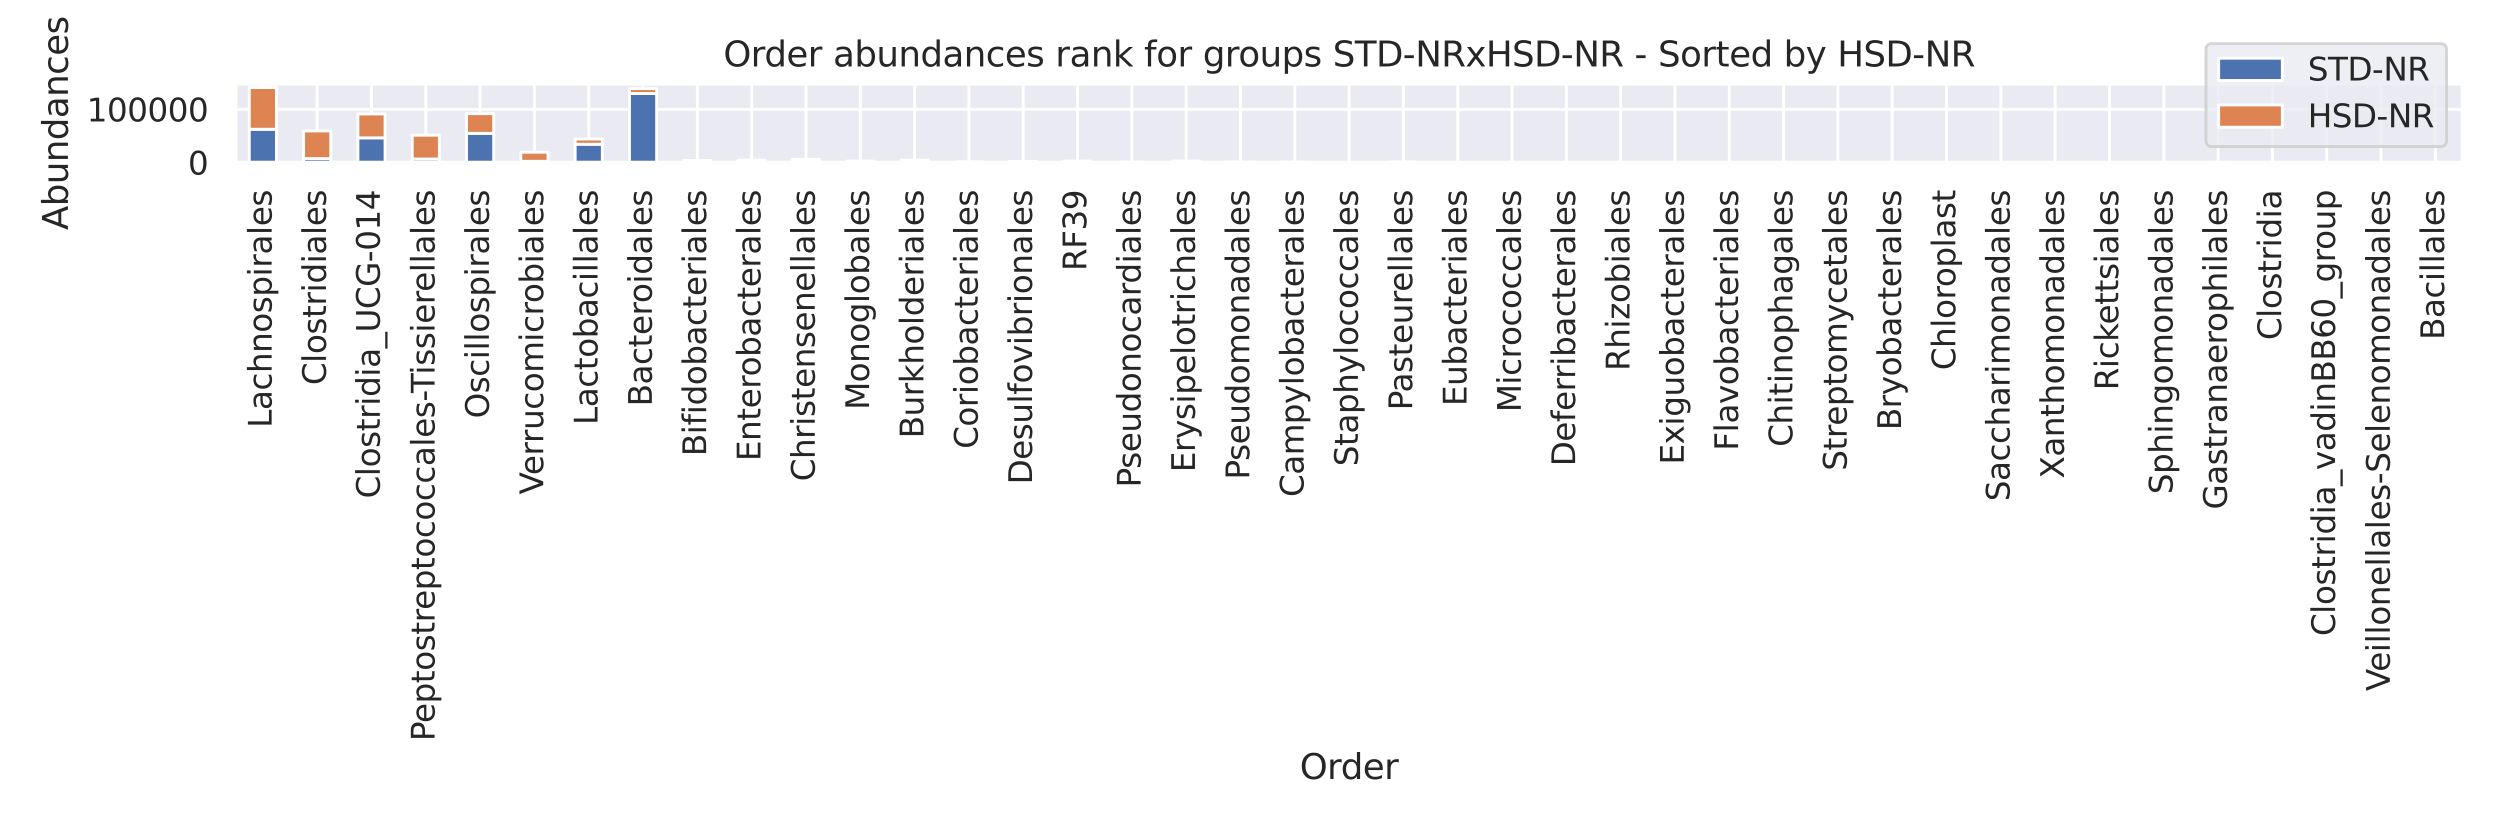 <?xml version="1.0" encoding="utf-8" standalone="no"?>
<!DOCTYPE svg PUBLIC "-//W3C//DTD SVG 1.1//EN"
  "http://www.w3.org/Graphics/SVG/1.1/DTD/svg11.dtd">
<svg xmlns:xlink="http://www.w3.org/1999/xlink" width="864pt" height="288pt" viewBox="0 0 864 288" xmlns="http://www.w3.org/2000/svg" version="1.1">
 <defs>
  <style type="text/css">*{stroke-linejoin: round; stroke-linecap: butt}</style>
 </defs>
 <g id="figure_1">
  <g id="patch_1">
   <path d="M 0 288 
L 864 288 
L 864 0 
L 0 0 
z
" style="fill: #ffffff"/>
  </g>
  <g id="axes_1">
   <g id="patch_2">
    <path d="M 81.46 56.165 
L 851.04 56.165 
L 851.04 28.96 
L 81.46 28.96 
z
" style="fill: #eaeaf2"/>
   </g>
   <g id="matplotlib.axis_1">
    <g id="xtick_1">
     <g id="line2d_1">
      <path d="M 90.845 56.165 
L 90.845 28.96 
" clip-path="url(#p5528329770)" style="fill: none; stroke: #ffffff; stroke-linecap: round"/>
     </g>
     <g id="text_1">
      <!-- Lachnospirales -->
      <g style="fill: #262626" transform="translate(93.88 147.844)rotate(-90)scale(0.11 -0.11)">
       <defs>
        <path id="DejaVuSans-4c" d="M 628 4666 
L 1259 4666 
L 1259 531 
L 3531 531 
L 3531 0 
L 628 0 
L 628 4666 
z
" transform="scale(0.016)"/>
        <path id="DejaVuSans-61" d="M 2194 1759 
Q 1497 1759 1228 1600 
Q 959 1441 959 1056 
Q 959 750 1161 570 
Q 1363 391 1709 391 
Q 2188 391 2477 730 
Q 2766 1069 2766 1631 
L 2766 1759 
L 2194 1759 
z
M 3341 1997 
L 3341 0 
L 2766 0 
L 2766 531 
Q 2569 213 2275 61 
Q 1981 -91 1556 -91 
Q 1019 -91 701 211 
Q 384 513 384 1019 
Q 384 1609 779 1909 
Q 1175 2209 1959 2209 
L 2766 2209 
L 2766 2266 
Q 2766 2663 2505 2880 
Q 2244 3097 1772 3097 
Q 1472 3097 1187 3025 
Q 903 2953 641 2809 
L 641 3341 
Q 956 3463 1253 3523 
Q 1550 3584 1831 3584 
Q 2591 3584 2966 3190 
Q 3341 2797 3341 1997 
z
" transform="scale(0.016)"/>
        <path id="DejaVuSans-63" d="M 3122 3366 
L 3122 2828 
Q 2878 2963 2633 3030 
Q 2388 3097 2138 3097 
Q 1578 3097 1268 2742 
Q 959 2388 959 1747 
Q 959 1106 1268 751 
Q 1578 397 2138 397 
Q 2388 397 2633 464 
Q 2878 531 3122 666 
L 3122 134 
Q 2881 22 2623 -34 
Q 2366 -91 2075 -91 
Q 1284 -91 818 406 
Q 353 903 353 1747 
Q 353 2603 823 3093 
Q 1294 3584 2113 3584 
Q 2378 3584 2631 3529 
Q 2884 3475 3122 3366 
z
" transform="scale(0.016)"/>
        <path id="DejaVuSans-68" d="M 3513 2113 
L 3513 0 
L 2938 0 
L 2938 2094 
Q 2938 2591 2744 2837 
Q 2550 3084 2163 3084 
Q 1697 3084 1428 2787 
Q 1159 2491 1159 1978 
L 1159 0 
L 581 0 
L 581 4863 
L 1159 4863 
L 1159 2956 
Q 1366 3272 1645 3428 
Q 1925 3584 2291 3584 
Q 2894 3584 3203 3211 
Q 3513 2838 3513 2113 
z
" transform="scale(0.016)"/>
        <path id="DejaVuSans-6e" d="M 3513 2113 
L 3513 0 
L 2938 0 
L 2938 2094 
Q 2938 2591 2744 2837 
Q 2550 3084 2163 3084 
Q 1697 3084 1428 2787 
Q 1159 2491 1159 1978 
L 1159 0 
L 581 0 
L 581 3500 
L 1159 3500 
L 1159 2956 
Q 1366 3272 1645 3428 
Q 1925 3584 2291 3584 
Q 2894 3584 3203 3211 
Q 3513 2838 3513 2113 
z
" transform="scale(0.016)"/>
        <path id="DejaVuSans-6f" d="M 1959 3097 
Q 1497 3097 1228 2736 
Q 959 2375 959 1747 
Q 959 1119 1226 758 
Q 1494 397 1959 397 
Q 2419 397 2687 759 
Q 2956 1122 2956 1747 
Q 2956 2369 2687 2733 
Q 2419 3097 1959 3097 
z
M 1959 3584 
Q 2709 3584 3137 3096 
Q 3566 2609 3566 1747 
Q 3566 888 3137 398 
Q 2709 -91 1959 -91 
Q 1206 -91 779 398 
Q 353 888 353 1747 
Q 353 2609 779 3096 
Q 1206 3584 1959 3584 
z
" transform="scale(0.016)"/>
        <path id="DejaVuSans-73" d="M 2834 3397 
L 2834 2853 
Q 2591 2978 2328 3040 
Q 2066 3103 1784 3103 
Q 1356 3103 1142 2972 
Q 928 2841 928 2578 
Q 928 2378 1081 2264 
Q 1234 2150 1697 2047 
L 1894 2003 
Q 2506 1872 2764 1633 
Q 3022 1394 3022 966 
Q 3022 478 2636 193 
Q 2250 -91 1575 -91 
Q 1294 -91 989 -36 
Q 684 19 347 128 
L 347 722 
Q 666 556 975 473 
Q 1284 391 1588 391 
Q 1994 391 2212 530 
Q 2431 669 2431 922 
Q 2431 1156 2273 1281 
Q 2116 1406 1581 1522 
L 1381 1569 
Q 847 1681 609 1914 
Q 372 2147 372 2553 
Q 372 3047 722 3315 
Q 1072 3584 1716 3584 
Q 2034 3584 2315 3537 
Q 2597 3491 2834 3397 
z
" transform="scale(0.016)"/>
        <path id="DejaVuSans-70" d="M 1159 525 
L 1159 -1331 
L 581 -1331 
L 581 3500 
L 1159 3500 
L 1159 2969 
Q 1341 3281 1617 3432 
Q 1894 3584 2278 3584 
Q 2916 3584 3314 3078 
Q 3713 2572 3713 1747 
Q 3713 922 3314 415 
Q 2916 -91 2278 -91 
Q 1894 -91 1617 61 
Q 1341 213 1159 525 
z
M 3116 1747 
Q 3116 2381 2855 2742 
Q 2594 3103 2138 3103 
Q 1681 3103 1420 2742 
Q 1159 2381 1159 1747 
Q 1159 1113 1420 752 
Q 1681 391 2138 391 
Q 2594 391 2855 752 
Q 3116 1113 3116 1747 
z
" transform="scale(0.016)"/>
        <path id="DejaVuSans-69" d="M 603 3500 
L 1178 3500 
L 1178 0 
L 603 0 
L 603 3500 
z
M 603 4863 
L 1178 4863 
L 1178 4134 
L 603 4134 
L 603 4863 
z
" transform="scale(0.016)"/>
        <path id="DejaVuSans-72" d="M 2631 2963 
Q 2534 3019 2420 3045 
Q 2306 3072 2169 3072 
Q 1681 3072 1420 2755 
Q 1159 2438 1159 1844 
L 1159 0 
L 581 0 
L 581 3500 
L 1159 3500 
L 1159 2956 
Q 1341 3275 1631 3429 
Q 1922 3584 2338 3584 
Q 2397 3584 2469 3576 
Q 2541 3569 2628 3553 
L 2631 2963 
z
" transform="scale(0.016)"/>
        <path id="DejaVuSans-6c" d="M 603 4863 
L 1178 4863 
L 1178 0 
L 603 0 
L 603 4863 
z
" transform="scale(0.016)"/>
        <path id="DejaVuSans-65" d="M 3597 1894 
L 3597 1613 
L 953 1613 
Q 991 1019 1311 708 
Q 1631 397 2203 397 
Q 2534 397 2845 478 
Q 3156 559 3463 722 
L 3463 178 
Q 3153 47 2828 -22 
Q 2503 -91 2169 -91 
Q 1331 -91 842 396 
Q 353 884 353 1716 
Q 353 2575 817 3079 
Q 1281 3584 2069 3584 
Q 2775 3584 3186 3129 
Q 3597 2675 3597 1894 
z
M 3022 2063 
Q 3016 2534 2758 2815 
Q 2500 3097 2075 3097 
Q 1594 3097 1305 2825 
Q 1016 2553 972 2059 
L 3022 2063 
z
" transform="scale(0.016)"/>
       </defs>
       <use xlink:href="#DejaVuSans-4c"/>
       <use xlink:href="#DejaVuSans-61" x="55.713"/>
       <use xlink:href="#DejaVuSans-63" x="116.992"/>
       <use xlink:href="#DejaVuSans-68" x="171.973"/>
       <use xlink:href="#DejaVuSans-6e" x="235.352"/>
       <use xlink:href="#DejaVuSans-6f" x="298.73"/>
       <use xlink:href="#DejaVuSans-73" x="359.912"/>
       <use xlink:href="#DejaVuSans-70" x="412.012"/>
       <use xlink:href="#DejaVuSans-69" x="475.488"/>
       <use xlink:href="#DejaVuSans-72" x="503.271"/>
       <use xlink:href="#DejaVuSans-61" x="544.385"/>
       <use xlink:href="#DejaVuSans-6c" x="605.664"/>
       <use xlink:href="#DejaVuSans-65" x="633.447"/>
       <use xlink:href="#DejaVuSans-73" x="694.971"/>
      </g>
     </g>
    </g>
    <g id="xtick_2">
     <g id="line2d_2">
      <path d="M 109.615 56.165 
L 109.615 28.96 
" clip-path="url(#p5528329770)" style="fill: none; stroke: #ffffff; stroke-linecap: round"/>
     </g>
     <g id="text_2">
      <!-- Clostridiales -->
      <g style="fill: #262626" transform="translate(112.651 133.088)rotate(-90)scale(0.11 -0.11)">
       <defs>
        <path id="DejaVuSans-43" d="M 4122 4306 
L 4122 3641 
Q 3803 3938 3442 4084 
Q 3081 4231 2675 4231 
Q 1875 4231 1450 3742 
Q 1025 3253 1025 2328 
Q 1025 1406 1450 917 
Q 1875 428 2675 428 
Q 3081 428 3442 575 
Q 3803 722 4122 1019 
L 4122 359 
Q 3791 134 3420 21 
Q 3050 -91 2638 -91 
Q 1578 -91 968 557 
Q 359 1206 359 2328 
Q 359 3453 968 4101 
Q 1578 4750 2638 4750 
Q 3056 4750 3426 4639 
Q 3797 4528 4122 4306 
z
" transform="scale(0.016)"/>
        <path id="DejaVuSans-74" d="M 1172 4494 
L 1172 3500 
L 2356 3500 
L 2356 3053 
L 1172 3053 
L 1172 1153 
Q 1172 725 1289 603 
Q 1406 481 1766 481 
L 2356 481 
L 2356 0 
L 1766 0 
Q 1100 0 847 248 
Q 594 497 594 1153 
L 594 3053 
L 172 3053 
L 172 3500 
L 594 3500 
L 594 4494 
L 1172 4494 
z
" transform="scale(0.016)"/>
        <path id="DejaVuSans-64" d="M 2906 2969 
L 2906 4863 
L 3481 4863 
L 3481 0 
L 2906 0 
L 2906 525 
Q 2725 213 2448 61 
Q 2172 -91 1784 -91 
Q 1150 -91 751 415 
Q 353 922 353 1747 
Q 353 2572 751 3078 
Q 1150 3584 1784 3584 
Q 2172 3584 2448 3432 
Q 2725 3281 2906 2969 
z
M 947 1747 
Q 947 1113 1208 752 
Q 1469 391 1925 391 
Q 2381 391 2643 752 
Q 2906 1113 2906 1747 
Q 2906 2381 2643 2742 
Q 2381 3103 1925 3103 
Q 1469 3103 1208 2742 
Q 947 2381 947 1747 
z
" transform="scale(0.016)"/>
       </defs>
       <use xlink:href="#DejaVuSans-43"/>
       <use xlink:href="#DejaVuSans-6c" x="69.824"/>
       <use xlink:href="#DejaVuSans-6f" x="97.607"/>
       <use xlink:href="#DejaVuSans-73" x="158.789"/>
       <use xlink:href="#DejaVuSans-74" x="210.889"/>
       <use xlink:href="#DejaVuSans-72" x="250.098"/>
       <use xlink:href="#DejaVuSans-69" x="291.211"/>
       <use xlink:href="#DejaVuSans-64" x="318.994"/>
       <use xlink:href="#DejaVuSans-69" x="382.471"/>
       <use xlink:href="#DejaVuSans-61" x="410.254"/>
       <use xlink:href="#DejaVuSans-6c" x="471.533"/>
       <use xlink:href="#DejaVuSans-65" x="499.316"/>
       <use xlink:href="#DejaVuSans-73" x="560.84"/>
      </g>
     </g>
    </g>
    <g id="xtick_3">
     <g id="line2d_3">
      <path d="M 128.386 56.165 
L 128.386 28.96 
" clip-path="url(#p5528329770)" style="fill: none; stroke: #ffffff; stroke-linecap: round"/>
     </g>
     <g id="text_3">
      <!-- Clostridia_UCG-014 -->
      <g style="fill: #262626" transform="translate(131.268 172.253)rotate(-90)scale(0.11 -0.11)">
       <defs>
        <path id="DejaVuSans-5f" d="M 3263 -1063 
L 3263 -1509 
L -63 -1509 
L -63 -1063 
L 3263 -1063 
z
" transform="scale(0.016)"/>
        <path id="DejaVuSans-55" d="M 556 4666 
L 1191 4666 
L 1191 1831 
Q 1191 1081 1462 751 
Q 1734 422 2344 422 
Q 2950 422 3222 751 
Q 3494 1081 3494 1831 
L 3494 4666 
L 4128 4666 
L 4128 1753 
Q 4128 841 3676 375 
Q 3225 -91 2344 -91 
Q 1459 -91 1007 375 
Q 556 841 556 1753 
L 556 4666 
z
" transform="scale(0.016)"/>
        <path id="DejaVuSans-47" d="M 3809 666 
L 3809 1919 
L 2778 1919 
L 2778 2438 
L 4434 2438 
L 4434 434 
Q 4069 175 3628 42 
Q 3188 -91 2688 -91 
Q 1594 -91 976 548 
Q 359 1188 359 2328 
Q 359 3472 976 4111 
Q 1594 4750 2688 4750 
Q 3144 4750 3555 4637 
Q 3966 4525 4313 4306 
L 4313 3634 
Q 3963 3931 3569 4081 
Q 3175 4231 2741 4231 
Q 1884 4231 1454 3753 
Q 1025 3275 1025 2328 
Q 1025 1384 1454 906 
Q 1884 428 2741 428 
Q 3075 428 3337 486 
Q 3600 544 3809 666 
z
" transform="scale(0.016)"/>
        <path id="DejaVuSans-2d" d="M 313 2009 
L 1997 2009 
L 1997 1497 
L 313 1497 
L 313 2009 
z
" transform="scale(0.016)"/>
        <path id="DejaVuSans-30" d="M 2034 4250 
Q 1547 4250 1301 3770 
Q 1056 3291 1056 2328 
Q 1056 1369 1301 889 
Q 1547 409 2034 409 
Q 2525 409 2770 889 
Q 3016 1369 3016 2328 
Q 3016 3291 2770 3770 
Q 2525 4250 2034 4250 
z
M 2034 4750 
Q 2819 4750 3233 4129 
Q 3647 3509 3647 2328 
Q 3647 1150 3233 529 
Q 2819 -91 2034 -91 
Q 1250 -91 836 529 
Q 422 1150 422 2328 
Q 422 3509 836 4129 
Q 1250 4750 2034 4750 
z
" transform="scale(0.016)"/>
        <path id="DejaVuSans-31" d="M 794 531 
L 1825 531 
L 1825 4091 
L 703 3866 
L 703 4441 
L 1819 4666 
L 2450 4666 
L 2450 531 
L 3481 531 
L 3481 0 
L 794 0 
L 794 531 
z
" transform="scale(0.016)"/>
        <path id="DejaVuSans-34" d="M 2419 4116 
L 825 1625 
L 2419 1625 
L 2419 4116 
z
M 2253 4666 
L 3047 4666 
L 3047 1625 
L 3713 1625 
L 3713 1100 
L 3047 1100 
L 3047 0 
L 2419 0 
L 2419 1100 
L 313 1100 
L 313 1709 
L 2253 4666 
z
" transform="scale(0.016)"/>
       </defs>
       <use xlink:href="#DejaVuSans-43"/>
       <use xlink:href="#DejaVuSans-6c" x="69.824"/>
       <use xlink:href="#DejaVuSans-6f" x="97.607"/>
       <use xlink:href="#DejaVuSans-73" x="158.789"/>
       <use xlink:href="#DejaVuSans-74" x="210.889"/>
       <use xlink:href="#DejaVuSans-72" x="250.098"/>
       <use xlink:href="#DejaVuSans-69" x="291.211"/>
       <use xlink:href="#DejaVuSans-64" x="318.994"/>
       <use xlink:href="#DejaVuSans-69" x="382.471"/>
       <use xlink:href="#DejaVuSans-61" x="410.254"/>
       <use xlink:href="#DejaVuSans-5f" x="471.533"/>
       <use xlink:href="#DejaVuSans-55" x="521.533"/>
       <use xlink:href="#DejaVuSans-43" x="594.727"/>
       <use xlink:href="#DejaVuSans-47" x="664.551"/>
       <use xlink:href="#DejaVuSans-2d" x="742.041"/>
       <use xlink:href="#DejaVuSans-30" x="778.125"/>
       <use xlink:href="#DejaVuSans-31" x="841.748"/>
       <use xlink:href="#DejaVuSans-34" x="905.371"/>
      </g>
     </g>
    </g>
    <g id="xtick_4">
     <g id="line2d_4">
      <path d="M 147.156 56.165 
L 147.156 28.96 
" clip-path="url(#p5528329770)" style="fill: none; stroke: #ffffff; stroke-linecap: round"/>
     </g>
     <g id="text_4">
      <!-- Peptostreptococcales-Tissierellales -->
      <g style="fill: #262626" transform="translate(150.191 256.108)rotate(-90)scale(0.11 -0.11)">
       <defs>
        <path id="DejaVuSans-50" d="M 1259 4147 
L 1259 2394 
L 2053 2394 
Q 2494 2394 2734 2622 
Q 2975 2850 2975 3272 
Q 2975 3691 2734 3919 
Q 2494 4147 2053 4147 
L 1259 4147 
z
M 628 4666 
L 2053 4666 
Q 2838 4666 3239 4311 
Q 3641 3956 3641 3272 
Q 3641 2581 3239 2228 
Q 2838 1875 2053 1875 
L 1259 1875 
L 1259 0 
L 628 0 
L 628 4666 
z
" transform="scale(0.016)"/>
        <path id="DejaVuSans-54" d="M -19 4666 
L 3928 4666 
L 3928 4134 
L 2272 4134 
L 2272 0 
L 1638 0 
L 1638 4134 
L -19 4134 
L -19 4666 
z
" transform="scale(0.016)"/>
       </defs>
       <use xlink:href="#DejaVuSans-50"/>
       <use xlink:href="#DejaVuSans-65" x="56.678"/>
       <use xlink:href="#DejaVuSans-70" x="118.201"/>
       <use xlink:href="#DejaVuSans-74" x="181.678"/>
       <use xlink:href="#DejaVuSans-6f" x="220.887"/>
       <use xlink:href="#DejaVuSans-73" x="282.068"/>
       <use xlink:href="#DejaVuSans-74" x="334.168"/>
       <use xlink:href="#DejaVuSans-72" x="373.377"/>
       <use xlink:href="#DejaVuSans-65" x="412.24"/>
       <use xlink:href="#DejaVuSans-70" x="473.764"/>
       <use xlink:href="#DejaVuSans-74" x="537.24"/>
       <use xlink:href="#DejaVuSans-6f" x="576.449"/>
       <use xlink:href="#DejaVuSans-63" x="637.631"/>
       <use xlink:href="#DejaVuSans-6f" x="692.611"/>
       <use xlink:href="#DejaVuSans-63" x="753.793"/>
       <use xlink:href="#DejaVuSans-63" x="808.773"/>
       <use xlink:href="#DejaVuSans-61" x="863.754"/>
       <use xlink:href="#DejaVuSans-6c" x="925.033"/>
       <use xlink:href="#DejaVuSans-65" x="952.816"/>
       <use xlink:href="#DejaVuSans-73" x="1014.34"/>
       <use xlink:href="#DejaVuSans-2d" x="1066.439"/>
       <use xlink:href="#DejaVuSans-54" x="1093.398"/>
       <use xlink:href="#DejaVuSans-69" x="1151.357"/>
       <use xlink:href="#DejaVuSans-73" x="1179.141"/>
       <use xlink:href="#DejaVuSans-73" x="1231.24"/>
       <use xlink:href="#DejaVuSans-69" x="1283.34"/>
       <use xlink:href="#DejaVuSans-65" x="1311.123"/>
       <use xlink:href="#DejaVuSans-72" x="1372.646"/>
       <use xlink:href="#DejaVuSans-65" x="1411.51"/>
       <use xlink:href="#DejaVuSans-6c" x="1473.033"/>
       <use xlink:href="#DejaVuSans-6c" x="1500.816"/>
       <use xlink:href="#DejaVuSans-61" x="1528.6"/>
       <use xlink:href="#DejaVuSans-6c" x="1589.879"/>
       <use xlink:href="#DejaVuSans-65" x="1617.662"/>
       <use xlink:href="#DejaVuSans-73" x="1679.186"/>
      </g>
     </g>
    </g>
    <g id="xtick_5">
     <g id="line2d_5">
      <path d="M 165.926 56.165 
L 165.926 28.96 
" clip-path="url(#p5528329770)" style="fill: none; stroke: #ffffff; stroke-linecap: round"/>
     </g>
     <g id="text_5">
      <!-- Oscillospirales -->
      <g style="fill: #262626" transform="translate(168.961 144.588)rotate(-90)scale(0.11 -0.11)">
       <defs>
        <path id="DejaVuSans-4f" d="M 2522 4238 
Q 1834 4238 1429 3725 
Q 1025 3213 1025 2328 
Q 1025 1447 1429 934 
Q 1834 422 2522 422 
Q 3209 422 3611 934 
Q 4013 1447 4013 2328 
Q 4013 3213 3611 3725 
Q 3209 4238 2522 4238 
z
M 2522 4750 
Q 3503 4750 4090 4092 
Q 4678 3434 4678 2328 
Q 4678 1225 4090 567 
Q 3503 -91 2522 -91 
Q 1538 -91 948 565 
Q 359 1222 359 2328 
Q 359 3434 948 4092 
Q 1538 4750 2522 4750 
z
" transform="scale(0.016)"/>
       </defs>
       <use xlink:href="#DejaVuSans-4f"/>
       <use xlink:href="#DejaVuSans-73" x="78.711"/>
       <use xlink:href="#DejaVuSans-63" x="130.811"/>
       <use xlink:href="#DejaVuSans-69" x="185.791"/>
       <use xlink:href="#DejaVuSans-6c" x="213.574"/>
       <use xlink:href="#DejaVuSans-6c" x="241.357"/>
       <use xlink:href="#DejaVuSans-6f" x="269.141"/>
       <use xlink:href="#DejaVuSans-73" x="330.322"/>
       <use xlink:href="#DejaVuSans-70" x="382.422"/>
       <use xlink:href="#DejaVuSans-69" x="445.898"/>
       <use xlink:href="#DejaVuSans-72" x="473.682"/>
       <use xlink:href="#DejaVuSans-61" x="514.795"/>
       <use xlink:href="#DejaVuSans-6c" x="576.074"/>
       <use xlink:href="#DejaVuSans-65" x="603.857"/>
       <use xlink:href="#DejaVuSans-73" x="665.381"/>
      </g>
     </g>
    </g>
    <g id="xtick_6">
     <g id="line2d_6">
      <path d="M 184.696 56.165 
L 184.696 28.96 
" clip-path="url(#p5528329770)" style="fill: none; stroke: #ffffff; stroke-linecap: round"/>
     </g>
     <g id="text_6">
      <!-- Verrucomicrobiales -->
      <g style="fill: #262626" transform="translate(187.732 170.866)rotate(-90)scale(0.11 -0.11)">
       <defs>
        <path id="DejaVuSans-56" d="M 1831 0 
L 50 4666 
L 709 4666 
L 2188 738 
L 3669 4666 
L 4325 4666 
L 2547 0 
L 1831 0 
z
" transform="scale(0.016)"/>
        <path id="DejaVuSans-75" d="M 544 1381 
L 544 3500 
L 1119 3500 
L 1119 1403 
Q 1119 906 1312 657 
Q 1506 409 1894 409 
Q 2359 409 2629 706 
Q 2900 1003 2900 1516 
L 2900 3500 
L 3475 3500 
L 3475 0 
L 2900 0 
L 2900 538 
Q 2691 219 2414 64 
Q 2138 -91 1772 -91 
Q 1169 -91 856 284 
Q 544 659 544 1381 
z
M 1991 3584 
L 1991 3584 
z
" transform="scale(0.016)"/>
        <path id="DejaVuSans-6d" d="M 3328 2828 
Q 3544 3216 3844 3400 
Q 4144 3584 4550 3584 
Q 5097 3584 5394 3201 
Q 5691 2819 5691 2113 
L 5691 0 
L 5113 0 
L 5113 2094 
Q 5113 2597 4934 2840 
Q 4756 3084 4391 3084 
Q 3944 3084 3684 2787 
Q 3425 2491 3425 1978 
L 3425 0 
L 2847 0 
L 2847 2094 
Q 2847 2600 2669 2842 
Q 2491 3084 2119 3084 
Q 1678 3084 1418 2786 
Q 1159 2488 1159 1978 
L 1159 0 
L 581 0 
L 581 3500 
L 1159 3500 
L 1159 2956 
Q 1356 3278 1631 3431 
Q 1906 3584 2284 3584 
Q 2666 3584 2933 3390 
Q 3200 3197 3328 2828 
z
" transform="scale(0.016)"/>
        <path id="DejaVuSans-62" d="M 3116 1747 
Q 3116 2381 2855 2742 
Q 2594 3103 2138 3103 
Q 1681 3103 1420 2742 
Q 1159 2381 1159 1747 
Q 1159 1113 1420 752 
Q 1681 391 2138 391 
Q 2594 391 2855 752 
Q 3116 1113 3116 1747 
z
M 1159 2969 
Q 1341 3281 1617 3432 
Q 1894 3584 2278 3584 
Q 2916 3584 3314 3078 
Q 3713 2572 3713 1747 
Q 3713 922 3314 415 
Q 2916 -91 2278 -91 
Q 1894 -91 1617 61 
Q 1341 213 1159 525 
L 1159 0 
L 581 0 
L 581 4863 
L 1159 4863 
L 1159 2969 
z
" transform="scale(0.016)"/>
       </defs>
       <use xlink:href="#DejaVuSans-56"/>
       <use xlink:href="#DejaVuSans-65" x="60.658"/>
       <use xlink:href="#DejaVuSans-72" x="122.182"/>
       <use xlink:href="#DejaVuSans-72" x="161.545"/>
       <use xlink:href="#DejaVuSans-75" x="202.658"/>
       <use xlink:href="#DejaVuSans-63" x="266.037"/>
       <use xlink:href="#DejaVuSans-6f" x="321.018"/>
       <use xlink:href="#DejaVuSans-6d" x="382.199"/>
       <use xlink:href="#DejaVuSans-69" x="479.611"/>
       <use xlink:href="#DejaVuSans-63" x="507.395"/>
       <use xlink:href="#DejaVuSans-72" x="562.375"/>
       <use xlink:href="#DejaVuSans-6f" x="601.238"/>
       <use xlink:href="#DejaVuSans-62" x="662.42"/>
       <use xlink:href="#DejaVuSans-69" x="725.896"/>
       <use xlink:href="#DejaVuSans-61" x="753.68"/>
       <use xlink:href="#DejaVuSans-6c" x="814.959"/>
       <use xlink:href="#DejaVuSans-65" x="842.742"/>
       <use xlink:href="#DejaVuSans-73" x="904.266"/>
      </g>
     </g>
    </g>
    <g id="xtick_7">
     <g id="line2d_7">
      <path d="M 203.467 56.165 
L 203.467 28.96 
" clip-path="url(#p5528329770)" style="fill: none; stroke: #ffffff; stroke-linecap: round"/>
     </g>
     <g id="text_7">
      <!-- Lactobacillales -->
      <g style="fill: #262626" transform="translate(206.502 146.862)rotate(-90)scale(0.11 -0.11)">
       <use xlink:href="#DejaVuSans-4c"/>
       <use xlink:href="#DejaVuSans-61" x="55.713"/>
       <use xlink:href="#DejaVuSans-63" x="116.992"/>
       <use xlink:href="#DejaVuSans-74" x="171.973"/>
       <use xlink:href="#DejaVuSans-6f" x="211.182"/>
       <use xlink:href="#DejaVuSans-62" x="272.363"/>
       <use xlink:href="#DejaVuSans-61" x="335.84"/>
       <use xlink:href="#DejaVuSans-63" x="397.119"/>
       <use xlink:href="#DejaVuSans-69" x="452.1"/>
       <use xlink:href="#DejaVuSans-6c" x="479.883"/>
       <use xlink:href="#DejaVuSans-6c" x="507.666"/>
       <use xlink:href="#DejaVuSans-61" x="535.449"/>
       <use xlink:href="#DejaVuSans-6c" x="596.729"/>
       <use xlink:href="#DejaVuSans-65" x="624.512"/>
       <use xlink:href="#DejaVuSans-73" x="686.035"/>
      </g>
     </g>
    </g>
    <g id="xtick_8">
     <g id="line2d_8">
      <path d="M 222.237 56.165 
L 222.237 28.96 
" clip-path="url(#p5528329770)" style="fill: none; stroke: #ffffff; stroke-linecap: round"/>
     </g>
     <g id="text_8">
      <!-- Bacteroidales -->
      <g style="fill: #262626" transform="translate(225.272 140.422)rotate(-90)scale(0.11 -0.11)">
       <defs>
        <path id="DejaVuSans-42" d="M 1259 2228 
L 1259 519 
L 2272 519 
Q 2781 519 3026 730 
Q 3272 941 3272 1375 
Q 3272 1813 3026 2020 
Q 2781 2228 2272 2228 
L 1259 2228 
z
M 1259 4147 
L 1259 2741 
L 2194 2741 
Q 2656 2741 2882 2914 
Q 3109 3088 3109 3444 
Q 3109 3797 2882 3972 
Q 2656 4147 2194 4147 
L 1259 4147 
z
M 628 4666 
L 2241 4666 
Q 2963 4666 3353 4366 
Q 3744 4066 3744 3513 
Q 3744 3084 3544 2831 
Q 3344 2578 2956 2516 
Q 3422 2416 3680 2098 
Q 3938 1781 3938 1306 
Q 3938 681 3513 340 
Q 3088 0 2303 0 
L 628 0 
L 628 4666 
z
" transform="scale(0.016)"/>
       </defs>
       <use xlink:href="#DejaVuSans-42"/>
       <use xlink:href="#DejaVuSans-61" x="68.604"/>
       <use xlink:href="#DejaVuSans-63" x="129.883"/>
       <use xlink:href="#DejaVuSans-74" x="184.863"/>
       <use xlink:href="#DejaVuSans-65" x="224.072"/>
       <use xlink:href="#DejaVuSans-72" x="285.596"/>
       <use xlink:href="#DejaVuSans-6f" x="324.459"/>
       <use xlink:href="#DejaVuSans-69" x="385.641"/>
       <use xlink:href="#DejaVuSans-64" x="413.424"/>
       <use xlink:href="#DejaVuSans-61" x="476.9"/>
       <use xlink:href="#DejaVuSans-6c" x="538.18"/>
       <use xlink:href="#DejaVuSans-65" x="565.963"/>
       <use xlink:href="#DejaVuSans-73" x="627.486"/>
      </g>
     </g>
    </g>
    <g id="xtick_9">
     <g id="line2d_9">
      <path d="M 241.007 56.165 
L 241.007 28.96 
" clip-path="url(#p5528329770)" style="fill: none; stroke: #ffffff; stroke-linecap: round"/>
     </g>
     <g id="text_9">
      <!-- Bifidobacteriales -->
      <g style="fill: #262626" transform="translate(244.042 157.637)rotate(-90)scale(0.11 -0.11)">
       <defs>
        <path id="DejaVuSans-66" d="M 2375 4863 
L 2375 4384 
L 1825 4384 
Q 1516 4384 1395 4259 
Q 1275 4134 1275 3809 
L 1275 3500 
L 2222 3500 
L 2222 3053 
L 1275 3053 
L 1275 0 
L 697 0 
L 697 3053 
L 147 3053 
L 147 3500 
L 697 3500 
L 697 3744 
Q 697 4328 969 4595 
Q 1241 4863 1831 4863 
L 2375 4863 
z
" transform="scale(0.016)"/>
       </defs>
       <use xlink:href="#DejaVuSans-42"/>
       <use xlink:href="#DejaVuSans-69" x="68.604"/>
       <use xlink:href="#DejaVuSans-66" x="96.387"/>
       <use xlink:href="#DejaVuSans-69" x="131.592"/>
       <use xlink:href="#DejaVuSans-64" x="159.375"/>
       <use xlink:href="#DejaVuSans-6f" x="222.852"/>
       <use xlink:href="#DejaVuSans-62" x="284.033"/>
       <use xlink:href="#DejaVuSans-61" x="347.51"/>
       <use xlink:href="#DejaVuSans-63" x="408.789"/>
       <use xlink:href="#DejaVuSans-74" x="463.77"/>
       <use xlink:href="#DejaVuSans-65" x="502.979"/>
       <use xlink:href="#DejaVuSans-72" x="564.502"/>
       <use xlink:href="#DejaVuSans-69" x="605.615"/>
       <use xlink:href="#DejaVuSans-61" x="633.398"/>
       <use xlink:href="#DejaVuSans-6c" x="694.678"/>
       <use xlink:href="#DejaVuSans-65" x="722.461"/>
       <use xlink:href="#DejaVuSans-73" x="783.984"/>
      </g>
     </g>
    </g>
    <g id="xtick_10">
     <g id="line2d_10">
      <path d="M 259.777 56.165 
L 259.777 28.96 
" clip-path="url(#p5528329770)" style="fill: none; stroke: #ffffff; stroke-linecap: round"/>
     </g>
     <g id="text_10">
      <!-- Enterobacterales -->
      <g style="fill: #262626" transform="translate(262.813 159.344)rotate(-90)scale(0.11 -0.11)">
       <defs>
        <path id="DejaVuSans-45" d="M 628 4666 
L 3578 4666 
L 3578 4134 
L 1259 4134 
L 1259 2753 
L 3481 2753 
L 3481 2222 
L 1259 2222 
L 1259 531 
L 3634 531 
L 3634 0 
L 628 0 
L 628 4666 
z
" transform="scale(0.016)"/>
       </defs>
       <use xlink:href="#DejaVuSans-45"/>
       <use xlink:href="#DejaVuSans-6e" x="63.184"/>
       <use xlink:href="#DejaVuSans-74" x="126.562"/>
       <use xlink:href="#DejaVuSans-65" x="165.771"/>
       <use xlink:href="#DejaVuSans-72" x="227.295"/>
       <use xlink:href="#DejaVuSans-6f" x="266.158"/>
       <use xlink:href="#DejaVuSans-62" x="327.34"/>
       <use xlink:href="#DejaVuSans-61" x="390.816"/>
       <use xlink:href="#DejaVuSans-63" x="452.096"/>
       <use xlink:href="#DejaVuSans-74" x="507.076"/>
       <use xlink:href="#DejaVuSans-65" x="546.285"/>
       <use xlink:href="#DejaVuSans-72" x="607.809"/>
       <use xlink:href="#DejaVuSans-61" x="648.922"/>
       <use xlink:href="#DejaVuSans-6c" x="710.201"/>
       <use xlink:href="#DejaVuSans-65" x="737.984"/>
       <use xlink:href="#DejaVuSans-73" x="799.508"/>
      </g>
     </g>
    </g>
    <g id="xtick_11">
     <g id="line2d_11">
      <path d="M 278.548 56.165 
L 278.548 28.96 
" clip-path="url(#p5528329770)" style="fill: none; stroke: #ffffff; stroke-linecap: round"/>
     </g>
     <g id="text_11">
      <!-- Christensenellales -->
      <g style="fill: #262626" transform="translate(281.583 166.324)rotate(-90)scale(0.11 -0.11)">
       <use xlink:href="#DejaVuSans-43"/>
       <use xlink:href="#DejaVuSans-68" x="69.824"/>
       <use xlink:href="#DejaVuSans-72" x="133.203"/>
       <use xlink:href="#DejaVuSans-69" x="174.316"/>
       <use xlink:href="#DejaVuSans-73" x="202.1"/>
       <use xlink:href="#DejaVuSans-74" x="254.199"/>
       <use xlink:href="#DejaVuSans-65" x="293.408"/>
       <use xlink:href="#DejaVuSans-6e" x="354.932"/>
       <use xlink:href="#DejaVuSans-73" x="418.311"/>
       <use xlink:href="#DejaVuSans-65" x="470.41"/>
       <use xlink:href="#DejaVuSans-6e" x="531.934"/>
       <use xlink:href="#DejaVuSans-65" x="595.312"/>
       <use xlink:href="#DejaVuSans-6c" x="656.836"/>
       <use xlink:href="#DejaVuSans-6c" x="684.619"/>
       <use xlink:href="#DejaVuSans-61" x="712.402"/>
       <use xlink:href="#DejaVuSans-6c" x="773.682"/>
       <use xlink:href="#DejaVuSans-65" x="801.465"/>
       <use xlink:href="#DejaVuSans-73" x="862.988"/>
      </g>
     </g>
    </g>
    <g id="xtick_12">
     <g id="line2d_12">
      <path d="M 297.318 56.165 
L 297.318 28.96 
" clip-path="url(#p5528329770)" style="fill: none; stroke: #ffffff; stroke-linecap: round"/>
     </g>
     <g id="text_12">
      <!-- Monoglobales -->
      <g style="fill: #262626" transform="translate(300.353 141.637)rotate(-90)scale(0.11 -0.11)">
       <defs>
        <path id="DejaVuSans-4d" d="M 628 4666 
L 1569 4666 
L 2759 1491 
L 3956 4666 
L 4897 4666 
L 4897 0 
L 4281 0 
L 4281 4097 
L 3078 897 
L 2444 897 
L 1241 4097 
L 1241 0 
L 628 0 
L 628 4666 
z
" transform="scale(0.016)"/>
        <path id="DejaVuSans-67" d="M 2906 1791 
Q 2906 2416 2648 2759 
Q 2391 3103 1925 3103 
Q 1463 3103 1205 2759 
Q 947 2416 947 1791 
Q 947 1169 1205 825 
Q 1463 481 1925 481 
Q 2391 481 2648 825 
Q 2906 1169 2906 1791 
z
M 3481 434 
Q 3481 -459 3084 -895 
Q 2688 -1331 1869 -1331 
Q 1566 -1331 1297 -1286 
Q 1028 -1241 775 -1147 
L 775 -588 
Q 1028 -725 1275 -790 
Q 1522 -856 1778 -856 
Q 2344 -856 2625 -561 
Q 2906 -266 2906 331 
L 2906 616 
Q 2728 306 2450 153 
Q 2172 0 1784 0 
Q 1141 0 747 490 
Q 353 981 353 1791 
Q 353 2603 747 3093 
Q 1141 3584 1784 3584 
Q 2172 3584 2450 3431 
Q 2728 3278 2906 2969 
L 2906 3500 
L 3481 3500 
L 3481 434 
z
" transform="scale(0.016)"/>
       </defs>
       <use xlink:href="#DejaVuSans-4d"/>
       <use xlink:href="#DejaVuSans-6f" x="86.279"/>
       <use xlink:href="#DejaVuSans-6e" x="147.461"/>
       <use xlink:href="#DejaVuSans-6f" x="210.84"/>
       <use xlink:href="#DejaVuSans-67" x="272.021"/>
       <use xlink:href="#DejaVuSans-6c" x="335.498"/>
       <use xlink:href="#DejaVuSans-6f" x="363.281"/>
       <use xlink:href="#DejaVuSans-62" x="424.463"/>
       <use xlink:href="#DejaVuSans-61" x="487.939"/>
       <use xlink:href="#DejaVuSans-6c" x="549.219"/>
       <use xlink:href="#DejaVuSans-65" x="577.002"/>
       <use xlink:href="#DejaVuSans-73" x="638.525"/>
      </g>
     </g>
    </g>
    <g id="xtick_13">
     <g id="line2d_13">
      <path d="M 316.088 56.165 
L 316.088 28.96 
" clip-path="url(#p5528329770)" style="fill: none; stroke: #ffffff; stroke-linecap: round"/>
     </g>
     <g id="text_13">
      <!-- Burkholderiales -->
      <g style="fill: #262626" transform="translate(319.123 151.458)rotate(-90)scale(0.11 -0.11)">
       <defs>
        <path id="DejaVuSans-6b" d="M 581 4863 
L 1159 4863 
L 1159 1991 
L 2875 3500 
L 3609 3500 
L 1753 1863 
L 3688 0 
L 2938 0 
L 1159 1709 
L 1159 0 
L 581 0 
L 581 4863 
z
" transform="scale(0.016)"/>
       </defs>
       <use xlink:href="#DejaVuSans-42"/>
       <use xlink:href="#DejaVuSans-75" x="68.604"/>
       <use xlink:href="#DejaVuSans-72" x="131.982"/>
       <use xlink:href="#DejaVuSans-6b" x="173.096"/>
       <use xlink:href="#DejaVuSans-68" x="231.006"/>
       <use xlink:href="#DejaVuSans-6f" x="294.385"/>
       <use xlink:href="#DejaVuSans-6c" x="355.566"/>
       <use xlink:href="#DejaVuSans-64" x="383.35"/>
       <use xlink:href="#DejaVuSans-65" x="446.826"/>
       <use xlink:href="#DejaVuSans-72" x="508.35"/>
       <use xlink:href="#DejaVuSans-69" x="549.463"/>
       <use xlink:href="#DejaVuSans-61" x="577.246"/>
       <use xlink:href="#DejaVuSans-6c" x="638.525"/>
       <use xlink:href="#DejaVuSans-65" x="666.309"/>
       <use xlink:href="#DejaVuSans-73" x="727.832"/>
      </g>
     </g>
    </g>
    <g id="xtick_14">
     <g id="line2d_14">
      <path d="M 334.858 56.165 
L 334.858 28.96 
" clip-path="url(#p5528329770)" style="fill: none; stroke: #ffffff; stroke-linecap: round"/>
     </g>
     <g id="text_14">
      <!-- Coriobacteriales -->
      <g style="fill: #262626" transform="translate(337.894 155.112)rotate(-90)scale(0.11 -0.11)">
       <use xlink:href="#DejaVuSans-43"/>
       <use xlink:href="#DejaVuSans-6f" x="69.824"/>
       <use xlink:href="#DejaVuSans-72" x="131.006"/>
       <use xlink:href="#DejaVuSans-69" x="172.119"/>
       <use xlink:href="#DejaVuSans-6f" x="199.902"/>
       <use xlink:href="#DejaVuSans-62" x="261.084"/>
       <use xlink:href="#DejaVuSans-61" x="324.561"/>
       <use xlink:href="#DejaVuSans-63" x="385.84"/>
       <use xlink:href="#DejaVuSans-74" x="440.82"/>
       <use xlink:href="#DejaVuSans-65" x="480.029"/>
       <use xlink:href="#DejaVuSans-72" x="541.553"/>
       <use xlink:href="#DejaVuSans-69" x="582.666"/>
       <use xlink:href="#DejaVuSans-61" x="610.449"/>
       <use xlink:href="#DejaVuSans-6c" x="671.729"/>
       <use xlink:href="#DejaVuSans-65" x="699.512"/>
       <use xlink:href="#DejaVuSans-73" x="761.035"/>
      </g>
     </g>
    </g>
    <g id="xtick_15">
     <g id="line2d_15">
      <path d="M 353.629 56.165 
L 353.629 28.96 
" clip-path="url(#p5528329770)" style="fill: none; stroke: #ffffff; stroke-linecap: round"/>
     </g>
     <g id="text_15">
      <!-- Desulfovibrionales -->
      <g style="fill: #262626" transform="translate(356.664 167.389)rotate(-90)scale(0.11 -0.11)">
       <defs>
        <path id="DejaVuSans-44" d="M 1259 4147 
L 1259 519 
L 2022 519 
Q 2988 519 3436 956 
Q 3884 1394 3884 2338 
Q 3884 3275 3436 3711 
Q 2988 4147 2022 4147 
L 1259 4147 
z
M 628 4666 
L 1925 4666 
Q 3281 4666 3915 4102 
Q 4550 3538 4550 2338 
Q 4550 1131 3912 565 
Q 3275 0 1925 0 
L 628 0 
L 628 4666 
z
" transform="scale(0.016)"/>
        <path id="DejaVuSans-76" d="M 191 3500 
L 800 3500 
L 1894 563 
L 2988 3500 
L 3597 3500 
L 2284 0 
L 1503 0 
L 191 3500 
z
" transform="scale(0.016)"/>
       </defs>
       <use xlink:href="#DejaVuSans-44"/>
       <use xlink:href="#DejaVuSans-65" x="77.002"/>
       <use xlink:href="#DejaVuSans-73" x="138.525"/>
       <use xlink:href="#DejaVuSans-75" x="190.625"/>
       <use xlink:href="#DejaVuSans-6c" x="254.004"/>
       <use xlink:href="#DejaVuSans-66" x="281.787"/>
       <use xlink:href="#DejaVuSans-6f" x="316.992"/>
       <use xlink:href="#DejaVuSans-76" x="378.174"/>
       <use xlink:href="#DejaVuSans-69" x="437.354"/>
       <use xlink:href="#DejaVuSans-62" x="465.137"/>
       <use xlink:href="#DejaVuSans-72" x="528.613"/>
       <use xlink:href="#DejaVuSans-69" x="569.727"/>
       <use xlink:href="#DejaVuSans-6f" x="597.51"/>
       <use xlink:href="#DejaVuSans-6e" x="658.691"/>
       <use xlink:href="#DejaVuSans-61" x="722.07"/>
       <use xlink:href="#DejaVuSans-6c" x="783.35"/>
       <use xlink:href="#DejaVuSans-65" x="811.133"/>
       <use xlink:href="#DejaVuSans-73" x="872.656"/>
      </g>
     </g>
    </g>
    <g id="xtick_16">
     <g id="line2d_16">
      <path d="M 372.399 56.165 
L 372.399 28.96 
" clip-path="url(#p5528329770)" style="fill: none; stroke: #ffffff; stroke-linecap: round"/>
     </g>
     <g id="text_16">
      <!-- RF39 -->
      <g style="fill: #262626" transform="translate(375.434 93.632)rotate(-90)scale(0.11 -0.11)">
       <defs>
        <path id="DejaVuSans-52" d="M 2841 2188 
Q 3044 2119 3236 1894 
Q 3428 1669 3622 1275 
L 4263 0 
L 3584 0 
L 2988 1197 
Q 2756 1666 2539 1819 
Q 2322 1972 1947 1972 
L 1259 1972 
L 1259 0 
L 628 0 
L 628 4666 
L 2053 4666 
Q 2853 4666 3247 4331 
Q 3641 3997 3641 3322 
Q 3641 2881 3436 2590 
Q 3231 2300 2841 2188 
z
M 1259 4147 
L 1259 2491 
L 2053 2491 
Q 2509 2491 2742 2702 
Q 2975 2913 2975 3322 
Q 2975 3731 2742 3939 
Q 2509 4147 2053 4147 
L 1259 4147 
z
" transform="scale(0.016)"/>
        <path id="DejaVuSans-46" d="M 628 4666 
L 3309 4666 
L 3309 4134 
L 1259 4134 
L 1259 2759 
L 3109 2759 
L 3109 2228 
L 1259 2228 
L 1259 0 
L 628 0 
L 628 4666 
z
" transform="scale(0.016)"/>
        <path id="DejaVuSans-33" d="M 2597 2516 
Q 3050 2419 3304 2112 
Q 3559 1806 3559 1356 
Q 3559 666 3084 287 
Q 2609 -91 1734 -91 
Q 1441 -91 1130 -33 
Q 819 25 488 141 
L 488 750 
Q 750 597 1062 519 
Q 1375 441 1716 441 
Q 2309 441 2620 675 
Q 2931 909 2931 1356 
Q 2931 1769 2642 2001 
Q 2353 2234 1838 2234 
L 1294 2234 
L 1294 2753 
L 1863 2753 
Q 2328 2753 2575 2939 
Q 2822 3125 2822 3475 
Q 2822 3834 2567 4026 
Q 2313 4219 1838 4219 
Q 1578 4219 1281 4162 
Q 984 4106 628 3988 
L 628 4550 
Q 988 4650 1302 4700 
Q 1616 4750 1894 4750 
Q 2613 4750 3031 4423 
Q 3450 4097 3450 3541 
Q 3450 3153 3228 2886 
Q 3006 2619 2597 2516 
z
" transform="scale(0.016)"/>
        <path id="DejaVuSans-39" d="M 703 97 
L 703 672 
Q 941 559 1184 500 
Q 1428 441 1663 441 
Q 2288 441 2617 861 
Q 2947 1281 2994 2138 
Q 2813 1869 2534 1725 
Q 2256 1581 1919 1581 
Q 1219 1581 811 2004 
Q 403 2428 403 3163 
Q 403 3881 828 4315 
Q 1253 4750 1959 4750 
Q 2769 4750 3195 4129 
Q 3622 3509 3622 2328 
Q 3622 1225 3098 567 
Q 2575 -91 1691 -91 
Q 1453 -91 1209 -44 
Q 966 3 703 97 
z
M 1959 2075 
Q 2384 2075 2632 2365 
Q 2881 2656 2881 3163 
Q 2881 3666 2632 3958 
Q 2384 4250 1959 4250 
Q 1534 4250 1286 3958 
Q 1038 3666 1038 3163 
Q 1038 2656 1286 2365 
Q 1534 2075 1959 2075 
z
" transform="scale(0.016)"/>
       </defs>
       <use xlink:href="#DejaVuSans-52"/>
       <use xlink:href="#DejaVuSans-46" x="69.482"/>
       <use xlink:href="#DejaVuSans-33" x="127.002"/>
       <use xlink:href="#DejaVuSans-39" x="190.625"/>
      </g>
     </g>
    </g>
    <g id="xtick_17">
     <g id="line2d_17">
      <path d="M 391.169 56.165 
L 391.169 28.96 
" clip-path="url(#p5528329770)" style="fill: none; stroke: #ffffff; stroke-linecap: round"/>
     </g>
     <g id="text_17">
      <!-- Pseudonocardiales -->
      <g style="fill: #262626" transform="translate(394.204 168.445)rotate(-90)scale(0.11 -0.11)">
       <use xlink:href="#DejaVuSans-50"/>
       <use xlink:href="#DejaVuSans-73" x="58.553"/>
       <use xlink:href="#DejaVuSans-65" x="110.652"/>
       <use xlink:href="#DejaVuSans-75" x="172.176"/>
       <use xlink:href="#DejaVuSans-64" x="235.555"/>
       <use xlink:href="#DejaVuSans-6f" x="299.031"/>
       <use xlink:href="#DejaVuSans-6e" x="360.213"/>
       <use xlink:href="#DejaVuSans-6f" x="423.592"/>
       <use xlink:href="#DejaVuSans-63" x="484.773"/>
       <use xlink:href="#DejaVuSans-61" x="539.754"/>
       <use xlink:href="#DejaVuSans-72" x="601.033"/>
       <use xlink:href="#DejaVuSans-64" x="640.396"/>
       <use xlink:href="#DejaVuSans-69" x="703.873"/>
       <use xlink:href="#DejaVuSans-61" x="731.656"/>
       <use xlink:href="#DejaVuSans-6c" x="792.936"/>
       <use xlink:href="#DejaVuSans-65" x="820.719"/>
       <use xlink:href="#DejaVuSans-73" x="882.242"/>
      </g>
     </g>
    </g>
    <g id="xtick_18">
     <g id="line2d_18">
      <path d="M 409.939 56.165 
L 409.939 28.96 
" clip-path="url(#p5528329770)" style="fill: none; stroke: #ffffff; stroke-linecap: round"/>
     </g>
     <g id="text_18">
      <!-- Erysipelotrichales -->
      <g style="fill: #262626" transform="translate(412.975 163.178)rotate(-90)scale(0.11 -0.11)">
       <defs>
        <path id="DejaVuSans-79" d="M 2059 -325 
Q 1816 -950 1584 -1140 
Q 1353 -1331 966 -1331 
L 506 -1331 
L 506 -850 
L 844 -850 
Q 1081 -850 1212 -737 
Q 1344 -625 1503 -206 
L 1606 56 
L 191 3500 
L 800 3500 
L 1894 763 
L 2988 3500 
L 3597 3500 
L 2059 -325 
z
" transform="scale(0.016)"/>
       </defs>
       <use xlink:href="#DejaVuSans-45"/>
       <use xlink:href="#DejaVuSans-72" x="63.184"/>
       <use xlink:href="#DejaVuSans-79" x="104.297"/>
       <use xlink:href="#DejaVuSans-73" x="163.477"/>
       <use xlink:href="#DejaVuSans-69" x="215.576"/>
       <use xlink:href="#DejaVuSans-70" x="243.359"/>
       <use xlink:href="#DejaVuSans-65" x="306.836"/>
       <use xlink:href="#DejaVuSans-6c" x="368.359"/>
       <use xlink:href="#DejaVuSans-6f" x="396.143"/>
       <use xlink:href="#DejaVuSans-74" x="457.324"/>
       <use xlink:href="#DejaVuSans-72" x="496.533"/>
       <use xlink:href="#DejaVuSans-69" x="537.646"/>
       <use xlink:href="#DejaVuSans-63" x="565.43"/>
       <use xlink:href="#DejaVuSans-68" x="620.41"/>
       <use xlink:href="#DejaVuSans-61" x="683.789"/>
       <use xlink:href="#DejaVuSans-6c" x="745.068"/>
       <use xlink:href="#DejaVuSans-65" x="772.852"/>
       <use xlink:href="#DejaVuSans-73" x="834.375"/>
      </g>
     </g>
    </g>
    <g id="xtick_19">
     <g id="line2d_19">
      <path d="M 428.71 56.165 
L 428.71 28.96 
" clip-path="url(#p5528329770)" style="fill: none; stroke: #ffffff; stroke-linecap: round"/>
     </g>
     <g id="text_19">
      <!-- Pseudomonadales -->
      <g style="fill: #262626" transform="translate(431.745 165.725)rotate(-90)scale(0.11 -0.11)">
       <use xlink:href="#DejaVuSans-50"/>
       <use xlink:href="#DejaVuSans-73" x="58.553"/>
       <use xlink:href="#DejaVuSans-65" x="110.652"/>
       <use xlink:href="#DejaVuSans-75" x="172.176"/>
       <use xlink:href="#DejaVuSans-64" x="235.555"/>
       <use xlink:href="#DejaVuSans-6f" x="299.031"/>
       <use xlink:href="#DejaVuSans-6d" x="360.213"/>
       <use xlink:href="#DejaVuSans-6f" x="457.625"/>
       <use xlink:href="#DejaVuSans-6e" x="518.807"/>
       <use xlink:href="#DejaVuSans-61" x="582.186"/>
       <use xlink:href="#DejaVuSans-64" x="643.465"/>
       <use xlink:href="#DejaVuSans-61" x="706.941"/>
       <use xlink:href="#DejaVuSans-6c" x="768.221"/>
       <use xlink:href="#DejaVuSans-65" x="796.004"/>
       <use xlink:href="#DejaVuSans-73" x="857.527"/>
      </g>
     </g>
    </g>
    <g id="xtick_20">
     <g id="line2d_20">
      <path d="M 447.48 56.165 
L 447.48 28.96 
" clip-path="url(#p5528329770)" style="fill: none; stroke: #ffffff; stroke-linecap: round"/>
     </g>
     <g id="text_20">
      <!-- Campylobacterales -->
      <g style="fill: #262626" transform="translate(450.515 171.753)rotate(-90)scale(0.11 -0.11)">
       <use xlink:href="#DejaVuSans-43"/>
       <use xlink:href="#DejaVuSans-61" x="69.824"/>
       <use xlink:href="#DejaVuSans-6d" x="131.104"/>
       <use xlink:href="#DejaVuSans-70" x="228.516"/>
       <use xlink:href="#DejaVuSans-79" x="291.992"/>
       <use xlink:href="#DejaVuSans-6c" x="351.172"/>
       <use xlink:href="#DejaVuSans-6f" x="378.955"/>
       <use xlink:href="#DejaVuSans-62" x="440.137"/>
       <use xlink:href="#DejaVuSans-61" x="503.613"/>
       <use xlink:href="#DejaVuSans-63" x="564.893"/>
       <use xlink:href="#DejaVuSans-74" x="619.873"/>
       <use xlink:href="#DejaVuSans-65" x="659.082"/>
       <use xlink:href="#DejaVuSans-72" x="720.605"/>
       <use xlink:href="#DejaVuSans-61" x="761.719"/>
       <use xlink:href="#DejaVuSans-6c" x="822.998"/>
       <use xlink:href="#DejaVuSans-65" x="850.781"/>
       <use xlink:href="#DejaVuSans-73" x="912.305"/>
      </g>
     </g>
    </g>
    <g id="xtick_21">
     <g id="line2d_21">
      <path d="M 466.25 56.165 
L 466.25 28.96 
" clip-path="url(#p5528329770)" style="fill: none; stroke: #ffffff; stroke-linecap: round"/>
     </g>
     <g id="text_21">
      <!-- Staphylococcales -->
      <g style="fill: #262626" transform="translate(469.285 161.124)rotate(-90)scale(0.11 -0.11)">
       <defs>
        <path id="DejaVuSans-53" d="M 3425 4513 
L 3425 3897 
Q 3066 4069 2747 4153 
Q 2428 4238 2131 4238 
Q 1616 4238 1336 4038 
Q 1056 3838 1056 3469 
Q 1056 3159 1242 3001 
Q 1428 2844 1947 2747 
L 2328 2669 
Q 3034 2534 3370 2195 
Q 3706 1856 3706 1288 
Q 3706 609 3251 259 
Q 2797 -91 1919 -91 
Q 1588 -91 1214 -16 
Q 841 59 441 206 
L 441 856 
Q 825 641 1194 531 
Q 1563 422 1919 422 
Q 2459 422 2753 634 
Q 3047 847 3047 1241 
Q 3047 1584 2836 1778 
Q 2625 1972 2144 2069 
L 1759 2144 
Q 1053 2284 737 2584 
Q 422 2884 422 3419 
Q 422 4038 858 4394 
Q 1294 4750 2059 4750 
Q 2388 4750 2728 4690 
Q 3069 4631 3425 4513 
z
" transform="scale(0.016)"/>
       </defs>
       <use xlink:href="#DejaVuSans-53"/>
       <use xlink:href="#DejaVuSans-74" x="63.477"/>
       <use xlink:href="#DejaVuSans-61" x="102.686"/>
       <use xlink:href="#DejaVuSans-70" x="163.965"/>
       <use xlink:href="#DejaVuSans-68" x="227.441"/>
       <use xlink:href="#DejaVuSans-79" x="290.82"/>
       <use xlink:href="#DejaVuSans-6c" x="350"/>
       <use xlink:href="#DejaVuSans-6f" x="377.783"/>
       <use xlink:href="#DejaVuSans-63" x="438.965"/>
       <use xlink:href="#DejaVuSans-6f" x="493.945"/>
       <use xlink:href="#DejaVuSans-63" x="555.127"/>
       <use xlink:href="#DejaVuSans-63" x="610.107"/>
       <use xlink:href="#DejaVuSans-61" x="665.088"/>
       <use xlink:href="#DejaVuSans-6c" x="726.367"/>
       <use xlink:href="#DejaVuSans-65" x="754.15"/>
       <use xlink:href="#DejaVuSans-73" x="815.674"/>
      </g>
     </g>
    </g>
    <g id="xtick_22">
     <g id="line2d_22">
      <path d="M 485.02 56.165 
L 485.02 28.96 
" clip-path="url(#p5528329770)" style="fill: none; stroke: #ffffff; stroke-linecap: round"/>
     </g>
     <g id="text_22">
      <!-- Pasteurellales -->
      <g style="fill: #262626" transform="translate(488.056 141.776)rotate(-90)scale(0.11 -0.11)">
       <use xlink:href="#DejaVuSans-50"/>
       <use xlink:href="#DejaVuSans-61" x="55.803"/>
       <use xlink:href="#DejaVuSans-73" x="117.082"/>
       <use xlink:href="#DejaVuSans-74" x="169.182"/>
       <use xlink:href="#DejaVuSans-65" x="208.391"/>
       <use xlink:href="#DejaVuSans-75" x="269.914"/>
       <use xlink:href="#DejaVuSans-72" x="333.293"/>
       <use xlink:href="#DejaVuSans-65" x="372.156"/>
       <use xlink:href="#DejaVuSans-6c" x="433.68"/>
       <use xlink:href="#DejaVuSans-6c" x="461.463"/>
       <use xlink:href="#DejaVuSans-61" x="489.246"/>
       <use xlink:href="#DejaVuSans-6c" x="550.525"/>
       <use xlink:href="#DejaVuSans-65" x="578.309"/>
       <use xlink:href="#DejaVuSans-73" x="639.832"/>
      </g>
     </g>
    </g>
    <g id="xtick_23">
     <g id="line2d_23">
      <path d="M 503.79 56.165 
L 503.79 28.96 
" clip-path="url(#p5528329770)" style="fill: none; stroke: #ffffff; stroke-linecap: round"/>
     </g>
     <g id="text_23">
      <!-- Eubacteriales -->
      <g style="fill: #262626" transform="translate(506.826 140.314)rotate(-90)scale(0.11 -0.11)">
       <use xlink:href="#DejaVuSans-45"/>
       <use xlink:href="#DejaVuSans-75" x="63.184"/>
       <use xlink:href="#DejaVuSans-62" x="126.562"/>
       <use xlink:href="#DejaVuSans-61" x="190.039"/>
       <use xlink:href="#DejaVuSans-63" x="251.318"/>
       <use xlink:href="#DejaVuSans-74" x="306.299"/>
       <use xlink:href="#DejaVuSans-65" x="345.508"/>
       <use xlink:href="#DejaVuSans-72" x="407.031"/>
       <use xlink:href="#DejaVuSans-69" x="448.145"/>
       <use xlink:href="#DejaVuSans-61" x="475.928"/>
       <use xlink:href="#DejaVuSans-6c" x="537.207"/>
       <use xlink:href="#DejaVuSans-65" x="564.99"/>
       <use xlink:href="#DejaVuSans-73" x="626.514"/>
      </g>
     </g>
    </g>
    <g id="xtick_24">
     <g id="line2d_24">
      <path d="M 522.561 56.165 
L 522.561 28.96 
" clip-path="url(#p5528329770)" style="fill: none; stroke: #ffffff; stroke-linecap: round"/>
     </g>
     <g id="text_24">
      <!-- Micrococcales -->
      <g style="fill: #262626" transform="translate(525.596 142.436)rotate(-90)scale(0.11 -0.11)">
       <use xlink:href="#DejaVuSans-4d"/>
       <use xlink:href="#DejaVuSans-69" x="86.279"/>
       <use xlink:href="#DejaVuSans-63" x="114.062"/>
       <use xlink:href="#DejaVuSans-72" x="169.043"/>
       <use xlink:href="#DejaVuSans-6f" x="207.906"/>
       <use xlink:href="#DejaVuSans-63" x="269.088"/>
       <use xlink:href="#DejaVuSans-6f" x="324.068"/>
       <use xlink:href="#DejaVuSans-63" x="385.25"/>
       <use xlink:href="#DejaVuSans-63" x="440.23"/>
       <use xlink:href="#DejaVuSans-61" x="495.211"/>
       <use xlink:href="#DejaVuSans-6c" x="556.49"/>
       <use xlink:href="#DejaVuSans-65" x="584.273"/>
       <use xlink:href="#DejaVuSans-73" x="645.797"/>
      </g>
     </g>
    </g>
    <g id="xtick_25">
     <g id="line2d_25">
      <path d="M 541.331 56.165 
L 541.331 28.96 
" clip-path="url(#p5528329770)" style="fill: none; stroke: #ffffff; stroke-linecap: round"/>
     </g>
     <g id="text_25">
      <!-- Deferribacterales -->
      <g style="fill: #262626" transform="translate(544.366 161.123)rotate(-90)scale(0.11 -0.11)">
       <use xlink:href="#DejaVuSans-44"/>
       <use xlink:href="#DejaVuSans-65" x="77.002"/>
       <use xlink:href="#DejaVuSans-66" x="138.525"/>
       <use xlink:href="#DejaVuSans-65" x="173.73"/>
       <use xlink:href="#DejaVuSans-72" x="235.254"/>
       <use xlink:href="#DejaVuSans-72" x="274.617"/>
       <use xlink:href="#DejaVuSans-69" x="315.73"/>
       <use xlink:href="#DejaVuSans-62" x="343.514"/>
       <use xlink:href="#DejaVuSans-61" x="406.99"/>
       <use xlink:href="#DejaVuSans-63" x="468.27"/>
       <use xlink:href="#DejaVuSans-74" x="523.25"/>
       <use xlink:href="#DejaVuSans-65" x="562.459"/>
       <use xlink:href="#DejaVuSans-72" x="623.982"/>
       <use xlink:href="#DejaVuSans-61" x="665.096"/>
       <use xlink:href="#DejaVuSans-6c" x="726.375"/>
       <use xlink:href="#DejaVuSans-65" x="754.158"/>
       <use xlink:href="#DejaVuSans-73" x="815.682"/>
      </g>
     </g>
    </g>
    <g id="xtick_26">
     <g id="line2d_26">
      <path d="M 560.101 56.165 
L 560.101 28.96 
" clip-path="url(#p5528329770)" style="fill: none; stroke: #ffffff; stroke-linecap: round"/>
     </g>
     <g id="text_26">
      <!-- Rhizobiales -->
      <g style="fill: #262626" transform="translate(563.137 128.174)rotate(-90)scale(0.11 -0.11)">
       <defs>
        <path id="DejaVuSans-7a" d="M 353 3500 
L 3084 3500 
L 3084 2975 
L 922 459 
L 3084 459 
L 3084 0 
L 275 0 
L 275 525 
L 2438 3041 
L 353 3041 
L 353 3500 
z
" transform="scale(0.016)"/>
       </defs>
       <use xlink:href="#DejaVuSans-52"/>
       <use xlink:href="#DejaVuSans-68" x="69.482"/>
       <use xlink:href="#DejaVuSans-69" x="132.861"/>
       <use xlink:href="#DejaVuSans-7a" x="160.645"/>
       <use xlink:href="#DejaVuSans-6f" x="213.135"/>
       <use xlink:href="#DejaVuSans-62" x="274.316"/>
       <use xlink:href="#DejaVuSans-69" x="337.793"/>
       <use xlink:href="#DejaVuSans-61" x="365.576"/>
       <use xlink:href="#DejaVuSans-6c" x="426.855"/>
       <use xlink:href="#DejaVuSans-65" x="454.639"/>
       <use xlink:href="#DejaVuSans-73" x="516.162"/>
      </g>
     </g>
    </g>
    <g id="xtick_27">
     <g id="line2d_27">
      <path d="M 578.871 56.165 
L 578.871 28.96 
" clip-path="url(#p5528329770)" style="fill: none; stroke: #ffffff; stroke-linecap: round"/>
     </g>
     <g id="text_27">
      <!-- Exiguobacterales -->
      <g style="fill: #262626" transform="translate(581.907 160.538)rotate(-90)scale(0.11 -0.11)">
       <defs>
        <path id="DejaVuSans-78" d="M 3513 3500 
L 2247 1797 
L 3578 0 
L 2900 0 
L 1881 1375 
L 863 0 
L 184 0 
L 1544 1831 
L 300 3500 
L 978 3500 
L 1906 2253 
L 2834 3500 
L 3513 3500 
z
" transform="scale(0.016)"/>
       </defs>
       <use xlink:href="#DejaVuSans-45"/>
       <use xlink:href="#DejaVuSans-78" x="63.184"/>
       <use xlink:href="#DejaVuSans-69" x="122.363"/>
       <use xlink:href="#DejaVuSans-67" x="150.146"/>
       <use xlink:href="#DejaVuSans-75" x="213.623"/>
       <use xlink:href="#DejaVuSans-6f" x="277.002"/>
       <use xlink:href="#DejaVuSans-62" x="338.184"/>
       <use xlink:href="#DejaVuSans-61" x="401.66"/>
       <use xlink:href="#DejaVuSans-63" x="462.939"/>
       <use xlink:href="#DejaVuSans-74" x="517.92"/>
       <use xlink:href="#DejaVuSans-65" x="557.129"/>
       <use xlink:href="#DejaVuSans-72" x="618.652"/>
       <use xlink:href="#DejaVuSans-61" x="659.766"/>
       <use xlink:href="#DejaVuSans-6c" x="721.045"/>
       <use xlink:href="#DejaVuSans-65" x="748.828"/>
       <use xlink:href="#DejaVuSans-73" x="810.352"/>
      </g>
     </g>
    </g>
    <g id="xtick_28">
     <g id="line2d_28">
      <path d="M 597.642 56.165 
L 597.642 28.96 
" clip-path="url(#p5528329770)" style="fill: none; stroke: #ffffff; stroke-linecap: round"/>
     </g>
     <g id="text_28">
      <!-- Flavobacteriales -->
      <g style="fill: #262626" transform="translate(600.677 155.757)rotate(-90)scale(0.11 -0.11)">
       <use xlink:href="#DejaVuSans-46"/>
       <use xlink:href="#DejaVuSans-6c" x="57.52"/>
       <use xlink:href="#DejaVuSans-61" x="85.303"/>
       <use xlink:href="#DejaVuSans-76" x="146.582"/>
       <use xlink:href="#DejaVuSans-6f" x="205.762"/>
       <use xlink:href="#DejaVuSans-62" x="266.943"/>
       <use xlink:href="#DejaVuSans-61" x="330.42"/>
       <use xlink:href="#DejaVuSans-63" x="391.699"/>
       <use xlink:href="#DejaVuSans-74" x="446.68"/>
       <use xlink:href="#DejaVuSans-65" x="485.889"/>
       <use xlink:href="#DejaVuSans-72" x="547.412"/>
       <use xlink:href="#DejaVuSans-69" x="588.525"/>
       <use xlink:href="#DejaVuSans-61" x="616.309"/>
       <use xlink:href="#DejaVuSans-6c" x="677.588"/>
       <use xlink:href="#DejaVuSans-65" x="705.371"/>
       <use xlink:href="#DejaVuSans-73" x="766.895"/>
      </g>
     </g>
    </g>
    <g id="xtick_29">
     <g id="line2d_29">
      <path d="M 616.412 56.165 
L 616.412 28.96 
" clip-path="url(#p5528329770)" style="fill: none; stroke: #ffffff; stroke-linecap: round"/>
     </g>
     <g id="text_29">
      <!-- Chitinophagales -->
      <g style="fill: #262626" transform="translate(619.447 154.418)rotate(-90)scale(0.11 -0.11)">
       <use xlink:href="#DejaVuSans-43"/>
       <use xlink:href="#DejaVuSans-68" x="69.824"/>
       <use xlink:href="#DejaVuSans-69" x="133.203"/>
       <use xlink:href="#DejaVuSans-74" x="160.986"/>
       <use xlink:href="#DejaVuSans-69" x="200.195"/>
       <use xlink:href="#DejaVuSans-6e" x="227.979"/>
       <use xlink:href="#DejaVuSans-6f" x="291.357"/>
       <use xlink:href="#DejaVuSans-70" x="352.539"/>
       <use xlink:href="#DejaVuSans-68" x="416.016"/>
       <use xlink:href="#DejaVuSans-61" x="479.395"/>
       <use xlink:href="#DejaVuSans-67" x="540.674"/>
       <use xlink:href="#DejaVuSans-61" x="604.15"/>
       <use xlink:href="#DejaVuSans-6c" x="665.43"/>
       <use xlink:href="#DejaVuSans-65" x="693.213"/>
       <use xlink:href="#DejaVuSans-73" x="754.736"/>
      </g>
     </g>
    </g>
    <g id="xtick_30">
     <g id="line2d_30">
      <path d="M 635.182 56.165 
L 635.182 28.96 
" clip-path="url(#p5528329770)" style="fill: none; stroke: #ffffff; stroke-linecap: round"/>
     </g>
     <g id="text_30">
      <!-- Streptomycetales -->
      <g style="fill: #262626" transform="translate(638.218 162.68)rotate(-90)scale(0.11 -0.11)">
       <use xlink:href="#DejaVuSans-53"/>
       <use xlink:href="#DejaVuSans-74" x="63.477"/>
       <use xlink:href="#DejaVuSans-72" x="102.686"/>
       <use xlink:href="#DejaVuSans-65" x="141.549"/>
       <use xlink:href="#DejaVuSans-70" x="203.072"/>
       <use xlink:href="#DejaVuSans-74" x="266.549"/>
       <use xlink:href="#DejaVuSans-6f" x="305.758"/>
       <use xlink:href="#DejaVuSans-6d" x="366.939"/>
       <use xlink:href="#DejaVuSans-79" x="464.352"/>
       <use xlink:href="#DejaVuSans-63" x="523.531"/>
       <use xlink:href="#DejaVuSans-65" x="578.512"/>
       <use xlink:href="#DejaVuSans-74" x="640.035"/>
       <use xlink:href="#DejaVuSans-61" x="679.244"/>
       <use xlink:href="#DejaVuSans-6c" x="740.523"/>
       <use xlink:href="#DejaVuSans-65" x="768.307"/>
       <use xlink:href="#DejaVuSans-73" x="829.83"/>
      </g>
     </g>
    </g>
    <g id="xtick_31">
     <g id="line2d_31">
      <path d="M 653.952 56.165 
L 653.952 28.96 
" clip-path="url(#p5528329770)" style="fill: none; stroke: #ffffff; stroke-linecap: round"/>
     </g>
     <g id="text_31">
      <!-- Bryobacterales -->
      <g style="fill: #262626" transform="translate(656.988 148.646)rotate(-90)scale(0.11 -0.11)">
       <use xlink:href="#DejaVuSans-42"/>
       <use xlink:href="#DejaVuSans-72" x="68.604"/>
       <use xlink:href="#DejaVuSans-79" x="109.717"/>
       <use xlink:href="#DejaVuSans-6f" x="168.896"/>
       <use xlink:href="#DejaVuSans-62" x="230.078"/>
       <use xlink:href="#DejaVuSans-61" x="293.555"/>
       <use xlink:href="#DejaVuSans-63" x="354.834"/>
       <use xlink:href="#DejaVuSans-74" x="409.814"/>
       <use xlink:href="#DejaVuSans-65" x="449.023"/>
       <use xlink:href="#DejaVuSans-72" x="510.547"/>
       <use xlink:href="#DejaVuSans-61" x="551.66"/>
       <use xlink:href="#DejaVuSans-6c" x="612.939"/>
       <use xlink:href="#DejaVuSans-65" x="640.723"/>
       <use xlink:href="#DejaVuSans-73" x="702.246"/>
      </g>
     </g>
    </g>
    <g id="xtick_32">
     <g id="line2d_32">
      <path d="M 672.723 56.165 
L 672.723 28.96 
" clip-path="url(#p5528329770)" style="fill: none; stroke: #ffffff; stroke-linecap: round"/>
     </g>
     <g id="text_32">
      <!-- Chloroplast -->
      <g style="fill: #262626" transform="translate(675.758 127.932)rotate(-90)scale(0.11 -0.11)">
       <use xlink:href="#DejaVuSans-43"/>
       <use xlink:href="#DejaVuSans-68" x="69.824"/>
       <use xlink:href="#DejaVuSans-6c" x="133.203"/>
       <use xlink:href="#DejaVuSans-6f" x="160.986"/>
       <use xlink:href="#DejaVuSans-72" x="222.168"/>
       <use xlink:href="#DejaVuSans-6f" x="261.031"/>
       <use xlink:href="#DejaVuSans-70" x="322.213"/>
       <use xlink:href="#DejaVuSans-6c" x="385.689"/>
       <use xlink:href="#DejaVuSans-61" x="413.473"/>
       <use xlink:href="#DejaVuSans-73" x="474.752"/>
       <use xlink:href="#DejaVuSans-74" x="526.852"/>
      </g>
     </g>
    </g>
    <g id="xtick_33">
     <g id="line2d_33">
      <path d="M 691.493 56.165 
L 691.493 28.96 
" clip-path="url(#p5528329770)" style="fill: none; stroke: #ffffff; stroke-linecap: round"/>
     </g>
     <g id="text_33">
      <!-- Saccharimonadales -->
      <g style="fill: #262626" transform="translate(694.528 173.212)rotate(-90)scale(0.11 -0.11)">
       <use xlink:href="#DejaVuSans-53"/>
       <use xlink:href="#DejaVuSans-61" x="63.477"/>
       <use xlink:href="#DejaVuSans-63" x="124.756"/>
       <use xlink:href="#DejaVuSans-63" x="179.736"/>
       <use xlink:href="#DejaVuSans-68" x="234.717"/>
       <use xlink:href="#DejaVuSans-61" x="298.096"/>
       <use xlink:href="#DejaVuSans-72" x="359.375"/>
       <use xlink:href="#DejaVuSans-69" x="400.488"/>
       <use xlink:href="#DejaVuSans-6d" x="428.271"/>
       <use xlink:href="#DejaVuSans-6f" x="525.684"/>
       <use xlink:href="#DejaVuSans-6e" x="586.865"/>
       <use xlink:href="#DejaVuSans-61" x="650.244"/>
       <use xlink:href="#DejaVuSans-64" x="711.523"/>
       <use xlink:href="#DejaVuSans-61" x="775"/>
       <use xlink:href="#DejaVuSans-6c" x="836.279"/>
       <use xlink:href="#DejaVuSans-65" x="864.062"/>
       <use xlink:href="#DejaVuSans-73" x="925.586"/>
      </g>
     </g>
    </g>
    <g id="xtick_34">
     <g id="line2d_34">
      <path d="M 710.263 56.165 
L 710.263 28.96 
" clip-path="url(#p5528329770)" style="fill: none; stroke: #ffffff; stroke-linecap: round"/>
     </g>
     <g id="text_34">
      <!-- Xanthomonadales -->
      <g style="fill: #262626" transform="translate(713.298 165.363)rotate(-90)scale(0.11 -0.11)">
       <defs>
        <path id="DejaVuSans-58" d="M 403 4666 
L 1081 4666 
L 2241 2931 
L 3406 4666 
L 4084 4666 
L 2584 2425 
L 4184 0 
L 3506 0 
L 2194 1984 
L 872 0 
L 191 0 
L 1856 2491 
L 403 4666 
z
" transform="scale(0.016)"/>
       </defs>
       <use xlink:href="#DejaVuSans-58"/>
       <use xlink:href="#DejaVuSans-61" x="68.506"/>
       <use xlink:href="#DejaVuSans-6e" x="129.785"/>
       <use xlink:href="#DejaVuSans-74" x="193.164"/>
       <use xlink:href="#DejaVuSans-68" x="232.373"/>
       <use xlink:href="#DejaVuSans-6f" x="295.752"/>
       <use xlink:href="#DejaVuSans-6d" x="356.934"/>
       <use xlink:href="#DejaVuSans-6f" x="454.346"/>
       <use xlink:href="#DejaVuSans-6e" x="515.527"/>
       <use xlink:href="#DejaVuSans-61" x="578.906"/>
       <use xlink:href="#DejaVuSans-64" x="640.186"/>
       <use xlink:href="#DejaVuSans-61" x="703.662"/>
       <use xlink:href="#DejaVuSans-6c" x="764.941"/>
       <use xlink:href="#DejaVuSans-65" x="792.725"/>
       <use xlink:href="#DejaVuSans-73" x="854.248"/>
      </g>
     </g>
    </g>
    <g id="xtick_35">
     <g id="line2d_35">
      <path d="M 729.033 56.165 
L 729.033 28.96 
" clip-path="url(#p5528329770)" style="fill: none; stroke: #ffffff; stroke-linecap: round"/>
     </g>
     <g id="text_35">
      <!-- Rickettsiales -->
      <g style="fill: #262626" transform="translate(732.069 134.858)rotate(-90)scale(0.11 -0.11)">
       <use xlink:href="#DejaVuSans-52"/>
       <use xlink:href="#DejaVuSans-69" x="69.482"/>
       <use xlink:href="#DejaVuSans-63" x="97.266"/>
       <use xlink:href="#DejaVuSans-6b" x="152.246"/>
       <use xlink:href="#DejaVuSans-65" x="206.531"/>
       <use xlink:href="#DejaVuSans-74" x="268.055"/>
       <use xlink:href="#DejaVuSans-74" x="307.264"/>
       <use xlink:href="#DejaVuSans-73" x="346.473"/>
       <use xlink:href="#DejaVuSans-69" x="398.572"/>
       <use xlink:href="#DejaVuSans-61" x="426.355"/>
       <use xlink:href="#DejaVuSans-6c" x="487.635"/>
       <use xlink:href="#DejaVuSans-65" x="515.418"/>
       <use xlink:href="#DejaVuSans-73" x="576.941"/>
      </g>
     </g>
    </g>
    <g id="xtick_36">
     <g id="line2d_36">
      <path d="M 747.804 56.165 
L 747.804 28.96 
" clip-path="url(#p5528329770)" style="fill: none; stroke: #ffffff; stroke-linecap: round"/>
     </g>
     <g id="text_36">
      <!-- Sphingomonadales -->
      <g style="fill: #262626" transform="translate(750.839 170.78)rotate(-90)scale(0.11 -0.11)">
       <use xlink:href="#DejaVuSans-53"/>
       <use xlink:href="#DejaVuSans-70" x="63.477"/>
       <use xlink:href="#DejaVuSans-68" x="126.953"/>
       <use xlink:href="#DejaVuSans-69" x="190.332"/>
       <use xlink:href="#DejaVuSans-6e" x="218.115"/>
       <use xlink:href="#DejaVuSans-67" x="281.494"/>
       <use xlink:href="#DejaVuSans-6f" x="344.971"/>
       <use xlink:href="#DejaVuSans-6d" x="406.152"/>
       <use xlink:href="#DejaVuSans-6f" x="503.564"/>
       <use xlink:href="#DejaVuSans-6e" x="564.746"/>
       <use xlink:href="#DejaVuSans-61" x="628.125"/>
       <use xlink:href="#DejaVuSans-64" x="689.404"/>
       <use xlink:href="#DejaVuSans-61" x="752.881"/>
       <use xlink:href="#DejaVuSans-6c" x="814.16"/>
       <use xlink:href="#DejaVuSans-65" x="841.943"/>
       <use xlink:href="#DejaVuSans-73" x="903.467"/>
      </g>
     </g>
    </g>
    <g id="xtick_37">
     <g id="line2d_37">
      <path d="M 766.574 56.165 
L 766.574 28.96 
" clip-path="url(#p5528329770)" style="fill: none; stroke: #ffffff; stroke-linecap: round"/>
     </g>
     <g id="text_37">
      <!-- Gastranaerophilales -->
      <g style="fill: #262626" transform="translate(769.609 176.083)rotate(-90)scale(0.11 -0.11)">
       <use xlink:href="#DejaVuSans-47"/>
       <use xlink:href="#DejaVuSans-61" x="77.49"/>
       <use xlink:href="#DejaVuSans-73" x="138.77"/>
       <use xlink:href="#DejaVuSans-74" x="190.869"/>
       <use xlink:href="#DejaVuSans-72" x="230.078"/>
       <use xlink:href="#DejaVuSans-61" x="271.191"/>
       <use xlink:href="#DejaVuSans-6e" x="332.471"/>
       <use xlink:href="#DejaVuSans-61" x="395.85"/>
       <use xlink:href="#DejaVuSans-65" x="457.129"/>
       <use xlink:href="#DejaVuSans-72" x="518.652"/>
       <use xlink:href="#DejaVuSans-6f" x="557.516"/>
       <use xlink:href="#DejaVuSans-70" x="618.697"/>
       <use xlink:href="#DejaVuSans-68" x="682.174"/>
       <use xlink:href="#DejaVuSans-69" x="745.553"/>
       <use xlink:href="#DejaVuSans-6c" x="773.336"/>
       <use xlink:href="#DejaVuSans-61" x="801.119"/>
       <use xlink:href="#DejaVuSans-6c" x="862.398"/>
       <use xlink:href="#DejaVuSans-65" x="890.182"/>
       <use xlink:href="#DejaVuSans-73" x="951.705"/>
      </g>
     </g>
    </g>
    <g id="xtick_38">
     <g id="line2d_38">
      <path d="M 785.344 56.165 
L 785.344 28.96 
" clip-path="url(#p5528329770)" style="fill: none; stroke: #ffffff; stroke-linecap: round"/>
     </g>
     <g id="text_38">
      <!-- Clostridia -->
      <g style="fill: #262626" transform="translate(788.379 117.533)rotate(-90)scale(0.11 -0.11)">
       <use xlink:href="#DejaVuSans-43"/>
       <use xlink:href="#DejaVuSans-6c" x="69.824"/>
       <use xlink:href="#DejaVuSans-6f" x="97.607"/>
       <use xlink:href="#DejaVuSans-73" x="158.789"/>
       <use xlink:href="#DejaVuSans-74" x="210.889"/>
       <use xlink:href="#DejaVuSans-72" x="250.098"/>
       <use xlink:href="#DejaVuSans-69" x="291.211"/>
       <use xlink:href="#DejaVuSans-64" x="318.994"/>
       <use xlink:href="#DejaVuSans-69" x="382.471"/>
       <use xlink:href="#DejaVuSans-61" x="410.254"/>
      </g>
     </g>
    </g>
    <g id="xtick_39">
     <g id="line2d_39">
      <path d="M 804.114 56.165 
L 804.114 28.96 
" clip-path="url(#p5528329770)" style="fill: none; stroke: #ffffff; stroke-linecap: round"/>
     </g>
     <g id="text_39">
      <!-- Clostridia_vadinBB60_group -->
      <g style="fill: #262626" transform="translate(806.997 219.83)rotate(-90)scale(0.11 -0.11)">
       <defs>
        <path id="DejaVuSans-36" d="M 2113 2584 
Q 1688 2584 1439 2293 
Q 1191 2003 1191 1497 
Q 1191 994 1439 701 
Q 1688 409 2113 409 
Q 2538 409 2786 701 
Q 3034 994 3034 1497 
Q 3034 2003 2786 2293 
Q 2538 2584 2113 2584 
z
M 3366 4563 
L 3366 3988 
Q 3128 4100 2886 4159 
Q 2644 4219 2406 4219 
Q 1781 4219 1451 3797 
Q 1122 3375 1075 2522 
Q 1259 2794 1537 2939 
Q 1816 3084 2150 3084 
Q 2853 3084 3261 2657 
Q 3669 2231 3669 1497 
Q 3669 778 3244 343 
Q 2819 -91 2113 -91 
Q 1303 -91 875 529 
Q 447 1150 447 2328 
Q 447 3434 972 4092 
Q 1497 4750 2381 4750 
Q 2619 4750 2861 4703 
Q 3103 4656 3366 4563 
z
" transform="scale(0.016)"/>
       </defs>
       <use xlink:href="#DejaVuSans-43"/>
       <use xlink:href="#DejaVuSans-6c" x="69.824"/>
       <use xlink:href="#DejaVuSans-6f" x="97.607"/>
       <use xlink:href="#DejaVuSans-73" x="158.789"/>
       <use xlink:href="#DejaVuSans-74" x="210.889"/>
       <use xlink:href="#DejaVuSans-72" x="250.098"/>
       <use xlink:href="#DejaVuSans-69" x="291.211"/>
       <use xlink:href="#DejaVuSans-64" x="318.994"/>
       <use xlink:href="#DejaVuSans-69" x="382.471"/>
       <use xlink:href="#DejaVuSans-61" x="410.254"/>
       <use xlink:href="#DejaVuSans-5f" x="471.533"/>
       <use xlink:href="#DejaVuSans-76" x="521.533"/>
       <use xlink:href="#DejaVuSans-61" x="580.713"/>
       <use xlink:href="#DejaVuSans-64" x="641.992"/>
       <use xlink:href="#DejaVuSans-69" x="705.469"/>
       <use xlink:href="#DejaVuSans-6e" x="733.252"/>
       <use xlink:href="#DejaVuSans-42" x="796.631"/>
       <use xlink:href="#DejaVuSans-42" x="865.234"/>
       <use xlink:href="#DejaVuSans-36" x="933.838"/>
       <use xlink:href="#DejaVuSans-30" x="997.461"/>
       <use xlink:href="#DejaVuSans-5f" x="1061.084"/>
       <use xlink:href="#DejaVuSans-67" x="1111.084"/>
       <use xlink:href="#DejaVuSans-72" x="1174.561"/>
       <use xlink:href="#DejaVuSans-6f" x="1213.424"/>
       <use xlink:href="#DejaVuSans-75" x="1274.605"/>
       <use xlink:href="#DejaVuSans-70" x="1337.984"/>
      </g>
     </g>
    </g>
    <g id="xtick_40">
     <g id="line2d_40">
      <path d="M 822.885 56.165 
L 822.885 28.96 
" clip-path="url(#p5528329770)" style="fill: none; stroke: #ffffff; stroke-linecap: round"/>
     </g>
     <g id="text_40">
      <!-- Veillonellales-Selenomonadales -->
      <g style="fill: #262626" transform="translate(825.92 238.834)rotate(-90)scale(0.11 -0.11)">
       <use xlink:href="#DejaVuSans-56"/>
       <use xlink:href="#DejaVuSans-65" x="60.658"/>
       <use xlink:href="#DejaVuSans-69" x="122.182"/>
       <use xlink:href="#DejaVuSans-6c" x="149.965"/>
       <use xlink:href="#DejaVuSans-6c" x="177.748"/>
       <use xlink:href="#DejaVuSans-6f" x="205.531"/>
       <use xlink:href="#DejaVuSans-6e" x="266.713"/>
       <use xlink:href="#DejaVuSans-65" x="330.092"/>
       <use xlink:href="#DejaVuSans-6c" x="391.615"/>
       <use xlink:href="#DejaVuSans-6c" x="419.398"/>
       <use xlink:href="#DejaVuSans-61" x="447.182"/>
       <use xlink:href="#DejaVuSans-6c" x="508.461"/>
       <use xlink:href="#DejaVuSans-65" x="536.244"/>
       <use xlink:href="#DejaVuSans-73" x="597.768"/>
       <use xlink:href="#DejaVuSans-2d" x="649.867"/>
       <use xlink:href="#DejaVuSans-53" x="685.951"/>
       <use xlink:href="#DejaVuSans-65" x="749.428"/>
       <use xlink:href="#DejaVuSans-6c" x="810.951"/>
       <use xlink:href="#DejaVuSans-65" x="838.734"/>
       <use xlink:href="#DejaVuSans-6e" x="900.258"/>
       <use xlink:href="#DejaVuSans-6f" x="963.637"/>
       <use xlink:href="#DejaVuSans-6d" x="1024.818"/>
       <use xlink:href="#DejaVuSans-6f" x="1122.23"/>
       <use xlink:href="#DejaVuSans-6e" x="1183.412"/>
       <use xlink:href="#DejaVuSans-61" x="1246.791"/>
       <use xlink:href="#DejaVuSans-64" x="1308.07"/>
       <use xlink:href="#DejaVuSans-61" x="1371.547"/>
       <use xlink:href="#DejaVuSans-6c" x="1432.826"/>
       <use xlink:href="#DejaVuSans-65" x="1460.609"/>
       <use xlink:href="#DejaVuSans-73" x="1522.133"/>
      </g>
     </g>
    </g>
    <g id="xtick_41">
     <g id="line2d_41">
      <path d="M 841.655 56.165 
L 841.655 28.96 
" clip-path="url(#p5528329770)" style="fill: none; stroke: #ffffff; stroke-linecap: round"/>
     </g>
     <g id="text_41">
      <!-- Bacillales -->
      <g style="fill: #262626" transform="translate(844.69 117.465)rotate(-90)scale(0.11 -0.11)">
       <use xlink:href="#DejaVuSans-42"/>
       <use xlink:href="#DejaVuSans-61" x="68.604"/>
       <use xlink:href="#DejaVuSans-63" x="129.883"/>
       <use xlink:href="#DejaVuSans-69" x="184.863"/>
       <use xlink:href="#DejaVuSans-6c" x="212.646"/>
       <use xlink:href="#DejaVuSans-6c" x="240.43"/>
       <use xlink:href="#DejaVuSans-61" x="268.213"/>
       <use xlink:href="#DejaVuSans-6c" x="329.492"/>
       <use xlink:href="#DejaVuSans-65" x="357.275"/>
       <use xlink:href="#DejaVuSans-73" x="418.799"/>
      </g>
     </g>
    </g>
    <g id="text_42">
     <!-- Order -->
     <g style="fill: #262626" transform="translate(449.198 269.226)scale(0.12 -0.12)">
      <use xlink:href="#DejaVuSans-4f"/>
      <use xlink:href="#DejaVuSans-72" x="78.711"/>
      <use xlink:href="#DejaVuSans-64" x="118.074"/>
      <use xlink:href="#DejaVuSans-65" x="181.551"/>
      <use xlink:href="#DejaVuSans-72" x="243.074"/>
     </g>
    </g>
   </g>
   <g id="matplotlib.axis_2">
    <g id="ytick_1">
     <g id="line2d_42">
      <path d="M 81.46 56.165 
L 851.04 56.165 
" clip-path="url(#p5528329770)" style="fill: none; stroke: #ffffff; stroke-linecap: round"/>
     </g>
     <g id="text_43">
      <!-- 0 -->
      <g style="fill: #262626" transform="translate(64.961 60.344)scale(0.11 -0.11)">
       <use xlink:href="#DejaVuSans-30"/>
      </g>
     </g>
    </g>
    <g id="ytick_2">
     <g id="line2d_43">
      <path d="M 81.46 37.788 
L 851.04 37.788 
" clip-path="url(#p5528329770)" style="fill: none; stroke: #ffffff; stroke-linecap: round"/>
     </g>
     <g id="text_44">
      <!-- 100000 -->
      <g style="fill: #262626" transform="translate(29.968 41.967)scale(0.11 -0.11)">
       <use xlink:href="#DejaVuSans-31"/>
       <use xlink:href="#DejaVuSans-30" x="63.623"/>
       <use xlink:href="#DejaVuSans-30" x="127.246"/>
       <use xlink:href="#DejaVuSans-30" x="190.869"/>
       <use xlink:href="#DejaVuSans-30" x="254.492"/>
       <use xlink:href="#DejaVuSans-30" x="318.115"/>
      </g>
     </g>
    </g>
    <g id="text_45">
     <!-- Abundances -->
     <g style="fill: #262626" transform="translate(23.472 79.486)rotate(-90)scale(0.12 -0.12)">
      <defs>
       <path id="DejaVuSans-41" d="M 2188 4044 
L 1331 1722 
L 3047 1722 
L 2188 4044 
z
M 1831 4666 
L 2547 4666 
L 4325 0 
L 3669 0 
L 3244 1197 
L 1141 1197 
L 716 0 
L 50 0 
L 1831 4666 
z
" transform="scale(0.016)"/>
      </defs>
      <use xlink:href="#DejaVuSans-41"/>
      <use xlink:href="#DejaVuSans-62" x="68.408"/>
      <use xlink:href="#DejaVuSans-75" x="131.885"/>
      <use xlink:href="#DejaVuSans-6e" x="195.264"/>
      <use xlink:href="#DejaVuSans-64" x="258.643"/>
      <use xlink:href="#DejaVuSans-61" x="322.119"/>
      <use xlink:href="#DejaVuSans-6e" x="383.398"/>
      <use xlink:href="#DejaVuSans-63" x="446.777"/>
      <use xlink:href="#DejaVuSans-65" x="501.758"/>
      <use xlink:href="#DejaVuSans-73" x="563.281"/>
     </g>
    </g>
   </g>
   <g id="patch_3">
    <path d="M 86.153 56.165 
L 95.538 56.165 
L 95.538 44.66 
L 86.153 44.66 
z
" clip-path="url(#p5528329770)" style="fill: #4c72b0; stroke: #ffffff; stroke-linejoin: miter"/>
   </g>
   <g id="patch_4">
    <path d="M 104.923 56.165 
L 114.308 56.165 
L 114.308 54.814 
L 104.923 54.814 
z
" clip-path="url(#p5528329770)" style="fill: #4c72b0; stroke: #ffffff; stroke-linejoin: miter"/>
   </g>
   <g id="patch_5">
    <path d="M 123.693 56.165 
L 133.078 56.165 
L 133.078 47.631 
L 123.693 47.631 
z
" clip-path="url(#p5528329770)" style="fill: #4c72b0; stroke: #ffffff; stroke-linejoin: miter"/>
   </g>
   <g id="patch_6">
    <path d="M 142.463 56.165 
L 151.848 56.165 
L 151.848 54.948 
L 142.463 54.948 
z
" clip-path="url(#p5528329770)" style="fill: #4c72b0; stroke: #ffffff; stroke-linejoin: miter"/>
   </g>
   <g id="patch_7">
    <path d="M 161.234 56.165 
L 170.619 56.165 
L 170.619 46.079 
L 161.234 46.079 
z
" clip-path="url(#p5528329770)" style="fill: #4c72b0; stroke: #ffffff; stroke-linejoin: miter"/>
   </g>
   <g id="patch_8">
    <path d="M 180.004 56.165 
L 189.389 56.165 
L 189.389 55.744 
L 180.004 55.744 
z
" clip-path="url(#p5528329770)" style="fill: #4c72b0; stroke: #ffffff; stroke-linejoin: miter"/>
   </g>
   <g id="patch_9">
    <path d="M 198.774 56.165 
L 208.159 56.165 
L 208.159 49.844 
L 198.774 49.844 
z
" clip-path="url(#p5528329770)" style="fill: #4c72b0; stroke: #ffffff; stroke-linejoin: miter"/>
   </g>
   <g id="patch_10">
    <path d="M 217.544 56.165 
L 226.929 56.165 
L 226.929 32.316 
L 217.544 32.316 
z
" clip-path="url(#p5528329770)" style="fill: #4c72b0; stroke: #ffffff; stroke-linejoin: miter"/>
   </g>
   <g id="patch_11">
    <path d="M 236.315 56.165 
L 245.7 56.165 
L 245.7 55.956 
L 236.315 55.956 
z
" clip-path="url(#p5528329770)" style="fill: #4c72b0; stroke: #ffffff; stroke-linejoin: miter"/>
   </g>
   <g id="patch_12">
    <path d="M 255.085 56.165 
L 264.47 56.165 
L 264.47 55.846 
L 255.085 55.846 
z
" clip-path="url(#p5528329770)" style="fill: #4c72b0; stroke: #ffffff; stroke-linejoin: miter"/>
   </g>
   <g id="patch_13">
    <path d="M 273.855 56.165 
L 283.24 56.165 
L 283.24 55.438 
L 273.855 55.438 
z
" clip-path="url(#p5528329770)" style="fill: #4c72b0; stroke: #ffffff; stroke-linejoin: miter"/>
   </g>
   <g id="patch_14">
    <path d="M 292.625 56.165 
L 302.01 56.165 
L 302.01 55.98 
L 292.625 55.98 
z
" clip-path="url(#p5528329770)" style="fill: #4c72b0; stroke: #ffffff; stroke-linejoin: miter"/>
   </g>
   <g id="patch_15">
    <path d="M 311.395 56.165 
L 320.781 56.165 
L 320.781 55.59 
L 311.395 55.59 
z
" clip-path="url(#p5528329770)" style="fill: #4c72b0; stroke: #ffffff; stroke-linejoin: miter"/>
   </g>
   <g id="patch_16">
    <path d="M 330.166 56.165 
L 339.551 56.165 
L 339.551 56.107 
L 330.166 56.107 
z
" clip-path="url(#p5528329770)" style="fill: #4c72b0; stroke: #ffffff; stroke-linejoin: miter"/>
   </g>
   <g id="patch_17">
    <path d="M 348.936 56.165 
L 358.321 56.165 
L 358.321 55.94 
L 348.936 55.94 
z
" clip-path="url(#p5528329770)" style="fill: #4c72b0; stroke: #ffffff; stroke-linejoin: miter"/>
   </g>
   <g id="patch_18">
    <path d="M 367.706 56.165 
L 377.091 56.165 
L 377.091 55.844 
L 367.706 55.844 
z
" clip-path="url(#p5528329770)" style="fill: #4c72b0; stroke: #ffffff; stroke-linejoin: miter"/>
   </g>
   <g id="patch_19">
    <path d="M 386.476 56.165 
L 395.862 56.165 
L 395.862 56.165 
L 386.476 56.165 
z
" clip-path="url(#p5528329770)" style="fill: #4c72b0; stroke: #ffffff; stroke-linejoin: miter"/>
   </g>
   <g id="patch_20">
    <path d="M 405.247 56.165 
L 414.632 56.165 
L 414.632 55.787 
L 405.247 55.787 
z
" clip-path="url(#p5528329770)" style="fill: #4c72b0; stroke: #ffffff; stroke-linejoin: miter"/>
   </g>
   <g id="patch_21">
    <path d="M 424.017 56.165 
L 433.402 56.165 
L 433.402 56.108 
L 424.017 56.108 
z
" clip-path="url(#p5528329770)" style="fill: #4c72b0; stroke: #ffffff; stroke-linejoin: miter"/>
   </g>
   <g id="patch_22">
    <path d="M 442.787 56.165 
L 452.172 56.165 
L 452.172 56.11 
L 442.787 56.11 
z
" clip-path="url(#p5528329770)" style="fill: #4c72b0; stroke: #ffffff; stroke-linejoin: miter"/>
   </g>
   <g id="patch_23">
    <path d="M 461.557 56.165 
L 470.943 56.165 
L 470.943 56.161 
L 461.557 56.161 
z
" clip-path="url(#p5528329770)" style="fill: #4c72b0; stroke: #ffffff; stroke-linejoin: miter"/>
   </g>
   <g id="patch_24">
    <path d="M 480.328 56.165 
L 489.713 56.165 
L 489.713 56.055 
L 480.328 56.055 
z
" clip-path="url(#p5528329770)" style="fill: #4c72b0; stroke: #ffffff; stroke-linejoin: miter"/>
   </g>
   <g id="patch_25">
    <path d="M 499.098 56.165 
L 508.483 56.165 
L 508.483 56.161 
L 499.098 56.161 
z
" clip-path="url(#p5528329770)" style="fill: #4c72b0; stroke: #ffffff; stroke-linejoin: miter"/>
   </g>
   <g id="patch_26">
    <path d="M 517.868 56.165 
L 527.253 56.165 
L 527.253 56.144 
L 517.868 56.144 
z
" clip-path="url(#p5528329770)" style="fill: #4c72b0; stroke: #ffffff; stroke-linejoin: miter"/>
   </g>
   <g id="patch_27">
    <path d="M 536.638 56.165 
L 546.024 56.165 
L 546.024 56.163 
L 536.638 56.163 
z
" clip-path="url(#p5528329770)" style="fill: #4c72b0; stroke: #ffffff; stroke-linejoin: miter"/>
   </g>
   <g id="patch_28">
    <path d="M 555.409 56.165 
L 564.794 56.165 
L 564.794 56.15 
L 555.409 56.15 
z
" clip-path="url(#p5528329770)" style="fill: #4c72b0; stroke: #ffffff; stroke-linejoin: miter"/>
   </g>
   <g id="patch_29">
    <path d="M 574.179 56.165 
L 583.564 56.165 
L 583.564 56.165 
L 574.179 56.165 
z
" clip-path="url(#p5528329770)" style="fill: #4c72b0; stroke: #ffffff; stroke-linejoin: miter"/>
   </g>
   <g id="patch_30">
    <path d="M 592.949 56.165 
L 602.334 56.165 
L 602.334 56.165 
L 592.949 56.165 
z
" clip-path="url(#p5528329770)" style="fill: #4c72b0; stroke: #ffffff; stroke-linejoin: miter"/>
   </g>
   <g id="patch_31">
    <path d="M 611.719 56.165 
L 621.105 56.165 
L 621.105 56.165 
L 611.719 56.165 
z
" clip-path="url(#p5528329770)" style="fill: #4c72b0; stroke: #ffffff; stroke-linejoin: miter"/>
   </g>
   <g id="patch_32">
    <path d="M 630.49 56.165 
L 639.875 56.165 
L 639.875 56.165 
L 630.49 56.165 
z
" clip-path="url(#p5528329770)" style="fill: #4c72b0; stroke: #ffffff; stroke-linejoin: miter"/>
   </g>
   <g id="patch_33">
    <path d="M 649.26 56.165 
L 658.645 56.165 
L 658.645 56.165 
L 649.26 56.165 
z
" clip-path="url(#p5528329770)" style="fill: #4c72b0; stroke: #ffffff; stroke-linejoin: miter"/>
   </g>
   <g id="patch_34">
    <path d="M 668.03 56.165 
L 677.415 56.165 
L 677.415 56.165 
L 668.03 56.165 
z
" clip-path="url(#p5528329770)" style="fill: #4c72b0; stroke: #ffffff; stroke-linejoin: miter"/>
   </g>
   <g id="patch_35">
    <path d="M 686.8 56.165 
L 696.185 56.165 
L 696.185 56.165 
L 686.8 56.165 
z
" clip-path="url(#p5528329770)" style="fill: #4c72b0; stroke: #ffffff; stroke-linejoin: miter"/>
   </g>
   <g id="patch_36">
    <path d="M 705.571 56.165 
L 714.956 56.165 
L 714.956 56.164 
L 705.571 56.164 
z
" clip-path="url(#p5528329770)" style="fill: #4c72b0; stroke: #ffffff; stroke-linejoin: miter"/>
   </g>
   <g id="patch_37">
    <path d="M 724.341 56.165 
L 733.726 56.165 
L 733.726 56.162 
L 724.341 56.162 
z
" clip-path="url(#p5528329770)" style="fill: #4c72b0; stroke: #ffffff; stroke-linejoin: miter"/>
   </g>
   <g id="patch_38">
    <path d="M 743.111 56.165 
L 752.496 56.165 
L 752.496 56.162 
L 743.111 56.162 
z
" clip-path="url(#p5528329770)" style="fill: #4c72b0; stroke: #ffffff; stroke-linejoin: miter"/>
   </g>
   <g id="patch_39">
    <path d="M 761.881 56.165 
L 771.266 56.165 
L 771.266 56.087 
L 761.881 56.087 
z
" clip-path="url(#p5528329770)" style="fill: #4c72b0; stroke: #ffffff; stroke-linejoin: miter"/>
   </g>
   <g id="patch_40">
    <path d="M 780.652 56.165 
L 790.037 56.165 
L 790.037 56.157 
L 780.652 56.157 
z
" clip-path="url(#p5528329770)" style="fill: #4c72b0; stroke: #ffffff; stroke-linejoin: miter"/>
   </g>
   <g id="patch_41">
    <path d="M 799.422 56.165 
L 808.807 56.165 
L 808.807 56.156 
L 799.422 56.156 
z
" clip-path="url(#p5528329770)" style="fill: #4c72b0; stroke: #ffffff; stroke-linejoin: miter"/>
   </g>
   <g id="patch_42">
    <path d="M 818.192 56.165 
L 827.577 56.165 
L 827.577 56.133 
L 818.192 56.133 
z
" clip-path="url(#p5528329770)" style="fill: #4c72b0; stroke: #ffffff; stroke-linejoin: miter"/>
   </g>
   <g id="patch_43">
    <path d="M 836.962 56.165 
L 846.347 56.165 
L 846.347 56.161 
L 836.962 56.161 
z
" clip-path="url(#p5528329770)" style="fill: #4c72b0; stroke: #ffffff; stroke-linejoin: miter"/>
   </g>
   <g id="patch_44">
    <path d="M 86.153 44.66 
L 95.538 44.66 
L 95.538 30.255 
L 86.153 30.255 
z
" clip-path="url(#p5528329770)" style="fill: #dd8452; stroke: #ffffff; stroke-linejoin: miter"/>
   </g>
   <g id="patch_45">
    <path d="M 104.923 54.814 
L 114.308 54.814 
L 114.308 45.248 
L 104.923 45.248 
z
" clip-path="url(#p5528329770)" style="fill: #dd8452; stroke: #ffffff; stroke-linejoin: miter"/>
   </g>
   <g id="patch_46">
    <path d="M 123.693 47.631 
L 133.078 47.631 
L 133.078 39.384 
L 123.693 39.384 
z
" clip-path="url(#p5528329770)" style="fill: #dd8452; stroke: #ffffff; stroke-linejoin: miter"/>
   </g>
   <g id="patch_47">
    <path d="M 142.463 54.948 
L 151.848 54.948 
L 151.848 46.731 
L 142.463 46.731 
z
" clip-path="url(#p5528329770)" style="fill: #dd8452; stroke: #ffffff; stroke-linejoin: miter"/>
   </g>
   <g id="patch_48">
    <path d="M 161.234 46.079 
L 170.619 46.079 
L 170.619 39.281 
L 161.234 39.281 
z
" clip-path="url(#p5528329770)" style="fill: #dd8452; stroke: #ffffff; stroke-linejoin: miter"/>
   </g>
   <g id="patch_49">
    <path d="M 180.004 55.744 
L 189.389 55.744 
L 189.389 52.606 
L 180.004 52.606 
z
" clip-path="url(#p5528329770)" style="fill: #dd8452; stroke: #ffffff; stroke-linejoin: miter"/>
   </g>
   <g id="patch_50">
    <path d="M 198.774 49.844 
L 208.159 49.844 
L 208.159 48.048 
L 198.774 48.048 
z
" clip-path="url(#p5528329770)" style="fill: #dd8452; stroke: #ffffff; stroke-linejoin: miter"/>
   </g>
   <g id="patch_51">
    <path d="M 217.544 32.316 
L 226.929 32.316 
L 226.929 30.628 
L 217.544 30.628 
z
" clip-path="url(#p5528329770)" style="fill: #dd8452; stroke: #ffffff; stroke-linejoin: miter"/>
   </g>
   <g id="patch_52">
    <path d="M 236.315 55.956 
L 245.7 55.956 
L 245.7 55.442 
L 236.315 55.442 
z
" clip-path="url(#p5528329770)" style="fill: #dd8452; stroke: #ffffff; stroke-linejoin: miter"/>
   </g>
   <g id="patch_53">
    <path d="M 255.085 55.846 
L 264.47 55.846 
L 264.47 55.346 
L 255.085 55.346 
z
" clip-path="url(#p5528329770)" style="fill: #dd8452; stroke: #ffffff; stroke-linejoin: miter"/>
   </g>
   <g id="patch_54">
    <path d="M 273.855 55.438 
L 283.24 55.438 
L 283.24 55.067 
L 273.855 55.067 
z
" clip-path="url(#p5528329770)" style="fill: #dd8452; stroke: #ffffff; stroke-linejoin: miter"/>
   </g>
   <g id="patch_55">
    <path d="M 292.625 55.98 
L 302.01 55.98 
L 302.01 55.689 
L 292.625 55.689 
z
" clip-path="url(#p5528329770)" style="fill: #dd8452; stroke: #ffffff; stroke-linejoin: miter"/>
   </g>
   <g id="patch_56">
    <path d="M 311.395 55.59 
L 320.781 55.59 
L 320.781 55.33 
L 311.395 55.33 
z
" clip-path="url(#p5528329770)" style="fill: #dd8452; stroke: #ffffff; stroke-linejoin: miter"/>
   </g>
   <g id="patch_57">
    <path d="M 330.166 56.107 
L 339.551 56.107 
L 339.551 55.899 
L 330.166 55.899 
z
" clip-path="url(#p5528329770)" style="fill: #dd8452; stroke: #ffffff; stroke-linejoin: miter"/>
   </g>
   <g id="patch_58">
    <path d="M 348.936 55.94 
L 358.321 55.94 
L 358.321 55.767 
L 348.936 55.767 
z
" clip-path="url(#p5528329770)" style="fill: #dd8452; stroke: #ffffff; stroke-linejoin: miter"/>
   </g>
   <g id="patch_59">
    <path d="M 367.706 55.844 
L 377.091 55.844 
L 377.091 55.689 
L 367.706 55.689 
z
" clip-path="url(#p5528329770)" style="fill: #dd8452; stroke: #ffffff; stroke-linejoin: miter"/>
   </g>
   <g id="patch_60">
    <path d="M 386.476 56.165 
L 395.862 56.165 
L 395.862 56.022 
L 386.476 56.022 
z
" clip-path="url(#p5528329770)" style="fill: #dd8452; stroke: #ffffff; stroke-linejoin: miter"/>
   </g>
   <g id="patch_61">
    <path d="M 405.247 55.787 
L 414.632 55.787 
L 414.632 55.646 
L 405.247 55.646 
z
" clip-path="url(#p5528329770)" style="fill: #dd8452; stroke: #ffffff; stroke-linejoin: miter"/>
   </g>
   <g id="patch_62">
    <path d="M 424.017 56.108 
L 433.402 56.108 
L 433.402 56.03 
L 424.017 56.03 
z
" clip-path="url(#p5528329770)" style="fill: #dd8452; stroke: #ffffff; stroke-linejoin: miter"/>
   </g>
   <g id="patch_63">
    <path d="M 442.787 56.11 
L 452.172 56.11 
L 452.172 56.086 
L 442.787 56.086 
z
" clip-path="url(#p5528329770)" style="fill: #dd8452; stroke: #ffffff; stroke-linejoin: miter"/>
   </g>
   <g id="patch_64">
    <path d="M 461.557 56.161 
L 470.943 56.161 
L 470.943 56.145 
L 461.557 56.145 
z
" clip-path="url(#p5528329770)" style="fill: #dd8452; stroke: #ffffff; stroke-linejoin: miter"/>
   </g>
   <g id="patch_65">
    <path d="M 480.328 56.055 
L 489.713 56.055 
L 489.713 56.043 
L 480.328 56.043 
z
" clip-path="url(#p5528329770)" style="fill: #dd8452; stroke: #ffffff; stroke-linejoin: miter"/>
   </g>
   <g id="patch_66">
    <path d="M 499.098 56.161 
L 508.483 56.161 
L 508.483 56.154 
L 499.098 56.154 
z
" clip-path="url(#p5528329770)" style="fill: #dd8452; stroke: #ffffff; stroke-linejoin: miter"/>
   </g>
   <g id="patch_67">
    <path d="M 517.868 56.144 
L 527.253 56.144 
L 527.253 56.137 
L 517.868 56.137 
z
" clip-path="url(#p5528329770)" style="fill: #dd8452; stroke: #ffffff; stroke-linejoin: miter"/>
   </g>
   <g id="patch_68">
    <path d="M 536.638 56.163 
L 546.024 56.163 
L 546.024 56.158 
L 536.638 56.158 
z
" clip-path="url(#p5528329770)" style="fill: #dd8452; stroke: #ffffff; stroke-linejoin: miter"/>
   </g>
   <g id="patch_69">
    <path d="M 555.409 56.15 
L 564.794 56.15 
L 564.794 56.147 
L 555.409 56.147 
z
" clip-path="url(#p5528329770)" style="fill: #dd8452; stroke: #ffffff; stroke-linejoin: miter"/>
   </g>
   <g id="patch_70">
    <path d="M 574.179 56.165 
L 583.564 56.165 
L 583.564 56.162 
L 574.179 56.162 
z
" clip-path="url(#p5528329770)" style="fill: #dd8452; stroke: #ffffff; stroke-linejoin: miter"/>
   </g>
   <g id="patch_71">
    <path d="M 592.949 56.165 
L 602.334 56.165 
L 602.334 56.162 
L 592.949 56.162 
z
" clip-path="url(#p5528329770)" style="fill: #dd8452; stroke: #ffffff; stroke-linejoin: miter"/>
   </g>
   <g id="patch_72">
    <path d="M 611.719 56.165 
L 621.105 56.165 
L 621.105 56.162 
L 611.719 56.162 
z
" clip-path="url(#p5528329770)" style="fill: #dd8452; stroke: #ffffff; stroke-linejoin: miter"/>
   </g>
   <g id="patch_73">
    <path d="M 630.49 56.165 
L 639.875 56.165 
L 639.875 56.163 
L 630.49 56.163 
z
" clip-path="url(#p5528329770)" style="fill: #dd8452; stroke: #ffffff; stroke-linejoin: miter"/>
   </g>
   <g id="patch_74">
    <path d="M 649.26 56.165 
L 658.645 56.165 
L 658.645 56.163 
L 649.26 56.163 
z
" clip-path="url(#p5528329770)" style="fill: #dd8452; stroke: #ffffff; stroke-linejoin: miter"/>
   </g>
   <g id="patch_75">
    <path d="M 668.03 56.165 
L 677.415 56.165 
L 677.415 56.164 
L 668.03 56.164 
z
" clip-path="url(#p5528329770)" style="fill: #dd8452; stroke: #ffffff; stroke-linejoin: miter"/>
   </g>
   <g id="patch_76">
    <path d="M 686.8 56.165 
L 696.185 56.165 
L 696.185 56.164 
L 686.8 56.164 
z
" clip-path="url(#p5528329770)" style="fill: #dd8452; stroke: #ffffff; stroke-linejoin: miter"/>
   </g>
   <g id="patch_77">
    <path d="M 705.571 56.164 
L 714.956 56.164 
L 714.956 56.163 
L 705.571 56.163 
z
" clip-path="url(#p5528329770)" style="fill: #dd8452; stroke: #ffffff; stroke-linejoin: miter"/>
   </g>
   <g id="patch_78">
    <path d="M 724.341 56.165 
L 733.726 56.165 
L 733.726 56.165 
L 724.341 56.165 
z
" clip-path="url(#p5528329770)" style="fill: #dd8452; stroke: #ffffff; stroke-linejoin: miter"/>
   </g>
   <g id="patch_79">
    <path d="M 743.111 56.165 
L 752.496 56.165 
L 752.496 56.165 
L 743.111 56.165 
z
" clip-path="url(#p5528329770)" style="fill: #dd8452; stroke: #ffffff; stroke-linejoin: miter"/>
   </g>
   <g id="patch_80">
    <path d="M 761.881 56.165 
L 771.266 56.165 
L 771.266 56.165 
L 761.881 56.165 
z
" clip-path="url(#p5528329770)" style="fill: #dd8452; stroke: #ffffff; stroke-linejoin: miter"/>
   </g>
   <g id="patch_81">
    <path d="M 780.652 56.165 
L 790.037 56.165 
L 790.037 56.165 
L 780.652 56.165 
z
" clip-path="url(#p5528329770)" style="fill: #dd8452; stroke: #ffffff; stroke-linejoin: miter"/>
   </g>
   <g id="patch_82">
    <path d="M 799.422 56.165 
L 808.807 56.165 
L 808.807 56.165 
L 799.422 56.165 
z
" clip-path="url(#p5528329770)" style="fill: #dd8452; stroke: #ffffff; stroke-linejoin: miter"/>
   </g>
   <g id="patch_83">
    <path d="M 818.192 56.165 
L 827.577 56.165 
L 827.577 56.165 
L 818.192 56.165 
z
" clip-path="url(#p5528329770)" style="fill: #dd8452; stroke: #ffffff; stroke-linejoin: miter"/>
   </g>
   <g id="patch_84">
    <path d="M 836.962 56.165 
L 846.347 56.165 
L 846.347 56.165 
L 836.962 56.165 
z
" clip-path="url(#p5528329770)" style="fill: #dd8452; stroke: #ffffff; stroke-linejoin: miter"/>
   </g>
   <g id="patch_85">
    <path d="M 81.46 56.165 
L 81.46 28.96 
" style="fill: none; stroke: #ffffff; stroke-width: 1.25; stroke-linejoin: miter; stroke-linecap: square"/>
   </g>
   <g id="patch_86">
    <path d="M 851.04 56.165 
L 851.04 28.96 
" style="fill: none; stroke: #ffffff; stroke-width: 1.25; stroke-linejoin: miter; stroke-linecap: square"/>
   </g>
   <g id="patch_87">
    <path d="M 81.46 56.165 
L 851.04 56.165 
" style="fill: none; stroke: #ffffff; stroke-width: 1.25; stroke-linejoin: miter; stroke-linecap: square"/>
   </g>
   <g id="patch_88">
    <path d="M 81.46 28.96 
L 851.04 28.96 
" style="fill: none; stroke: #ffffff; stroke-width: 1.25; stroke-linejoin: miter; stroke-linecap: square"/>
   </g>
   <g id="text_46">
    <!-- Order abundances rank for groups STD-NRxHSD-NR - Sorted by HSD-NR -->
    <g style="fill: #262626" transform="translate(250.001 22.96)scale(0.12 -0.12)">
     <defs>
      <path id="DejaVuSans-20" transform="scale(0.016)"/>
      <path id="DejaVuSans-4e" d="M 628 4666 
L 1478 4666 
L 3547 763 
L 3547 4666 
L 4159 4666 
L 4159 0 
L 3309 0 
L 1241 3903 
L 1241 0 
L 628 0 
L 628 4666 
z
" transform="scale(0.016)"/>
      <path id="DejaVuSans-48" d="M 628 4666 
L 1259 4666 
L 1259 2753 
L 3553 2753 
L 3553 4666 
L 4184 4666 
L 4184 0 
L 3553 0 
L 3553 2222 
L 1259 2222 
L 1259 0 
L 628 0 
L 628 4666 
z
" transform="scale(0.016)"/>
     </defs>
     <use xlink:href="#DejaVuSans-4f"/>
     <use xlink:href="#DejaVuSans-72" x="78.711"/>
     <use xlink:href="#DejaVuSans-64" x="118.074"/>
     <use xlink:href="#DejaVuSans-65" x="181.551"/>
     <use xlink:href="#DejaVuSans-72" x="243.074"/>
     <use xlink:href="#DejaVuSans-20" x="284.188"/>
     <use xlink:href="#DejaVuSans-61" x="315.975"/>
     <use xlink:href="#DejaVuSans-62" x="377.254"/>
     <use xlink:href="#DejaVuSans-75" x="440.73"/>
     <use xlink:href="#DejaVuSans-6e" x="504.109"/>
     <use xlink:href="#DejaVuSans-64" x="567.488"/>
     <use xlink:href="#DejaVuSans-61" x="630.965"/>
     <use xlink:href="#DejaVuSans-6e" x="692.244"/>
     <use xlink:href="#DejaVuSans-63" x="755.623"/>
     <use xlink:href="#DejaVuSans-65" x="810.604"/>
     <use xlink:href="#DejaVuSans-73" x="872.127"/>
     <use xlink:href="#DejaVuSans-20" x="924.227"/>
     <use xlink:href="#DejaVuSans-72" x="956.014"/>
     <use xlink:href="#DejaVuSans-61" x="997.127"/>
     <use xlink:href="#DejaVuSans-6e" x="1058.406"/>
     <use xlink:href="#DejaVuSans-6b" x="1121.785"/>
     <use xlink:href="#DejaVuSans-20" x="1179.695"/>
     <use xlink:href="#DejaVuSans-66" x="1211.482"/>
     <use xlink:href="#DejaVuSans-6f" x="1246.688"/>
     <use xlink:href="#DejaVuSans-72" x="1307.869"/>
     <use xlink:href="#DejaVuSans-20" x="1348.982"/>
     <use xlink:href="#DejaVuSans-67" x="1380.77"/>
     <use xlink:href="#DejaVuSans-72" x="1444.246"/>
     <use xlink:href="#DejaVuSans-6f" x="1483.109"/>
     <use xlink:href="#DejaVuSans-75" x="1544.291"/>
     <use xlink:href="#DejaVuSans-70" x="1607.67"/>
     <use xlink:href="#DejaVuSans-73" x="1671.146"/>
     <use xlink:href="#DejaVuSans-20" x="1723.246"/>
     <use xlink:href="#DejaVuSans-53" x="1755.033"/>
     <use xlink:href="#DejaVuSans-54" x="1818.51"/>
     <use xlink:href="#DejaVuSans-44" x="1879.594"/>
     <use xlink:href="#DejaVuSans-2d" x="1956.596"/>
     <use xlink:href="#DejaVuSans-4e" x="1992.68"/>
     <use xlink:href="#DejaVuSans-52" x="2067.484"/>
     <use xlink:href="#DejaVuSans-78" x="2136.967"/>
     <use xlink:href="#DejaVuSans-48" x="2196.146"/>
     <use xlink:href="#DejaVuSans-53" x="2271.342"/>
     <use xlink:href="#DejaVuSans-44" x="2334.818"/>
     <use xlink:href="#DejaVuSans-2d" x="2411.82"/>
     <use xlink:href="#DejaVuSans-4e" x="2447.904"/>
     <use xlink:href="#DejaVuSans-52" x="2522.709"/>
     <use xlink:href="#DejaVuSans-20" x="2592.191"/>
     <use xlink:href="#DejaVuSans-2d" x="2623.979"/>
     <use xlink:href="#DejaVuSans-20" x="2660.062"/>
     <use xlink:href="#DejaVuSans-53" x="2691.85"/>
     <use xlink:href="#DejaVuSans-6f" x="2755.326"/>
     <use xlink:href="#DejaVuSans-72" x="2816.508"/>
     <use xlink:href="#DejaVuSans-74" x="2857.621"/>
     <use xlink:href="#DejaVuSans-65" x="2896.83"/>
     <use xlink:href="#DejaVuSans-64" x="2958.354"/>
     <use xlink:href="#DejaVuSans-20" x="3021.83"/>
     <use xlink:href="#DejaVuSans-62" x="3053.617"/>
     <use xlink:href="#DejaVuSans-79" x="3117.094"/>
     <use xlink:href="#DejaVuSans-20" x="3176.273"/>
     <use xlink:href="#DejaVuSans-48" x="3208.061"/>
     <use xlink:href="#DejaVuSans-53" x="3283.256"/>
     <use xlink:href="#DejaVuSans-44" x="3346.732"/>
     <use xlink:href="#DejaVuSans-2d" x="3423.734"/>
     <use xlink:href="#DejaVuSans-4e" x="3459.818"/>
     <use xlink:href="#DejaVuSans-52" x="3534.623"/>
    </g>
   </g>
   <g id="legend_1">
    <g id="patch_89">
     <path d="M 764.573 50.665 
L 843.34 50.665 
Q 845.54 50.665 845.54 48.465 
L 845.54 17.273 
Q 845.54 15.073 843.34 15.073 
L 764.573 15.073 
Q 762.373 15.073 762.373 17.273 
L 762.373 48.465 
Q 762.373 50.665 764.573 50.665 
z
" style="fill: #eaeaf2; opacity: 0.8; stroke: #cccccc; stroke-linejoin: miter"/>
    </g>
    <g id="patch_90">
     <path d="M 766.773 27.831 
L 788.773 27.831 
L 788.773 20.131 
L 766.773 20.131 
z
" style="fill: #4c72b0; stroke: #ffffff; stroke-linejoin: miter"/>
    </g>
    <g id="text_47">
     <!-- STD-NR -->
     <g style="fill: #262626" transform="translate(797.573 27.831)scale(0.11 -0.11)">
      <use xlink:href="#DejaVuSans-53"/>
      <use xlink:href="#DejaVuSans-54" x="63.477"/>
      <use xlink:href="#DejaVuSans-44" x="124.561"/>
      <use xlink:href="#DejaVuSans-2d" x="201.562"/>
      <use xlink:href="#DejaVuSans-4e" x="237.646"/>
      <use xlink:href="#DejaVuSans-52" x="312.451"/>
     </g>
    </g>
    <g id="patch_91">
     <path d="M 766.773 43.977 
L 788.773 43.977 
L 788.773 36.277 
L 766.773 36.277 
z
" style="fill: #dd8452; stroke: #ffffff; stroke-linejoin: miter"/>
    </g>
    <g id="text_48">
     <!-- HSD-NR -->
     <g style="fill: #262626" transform="translate(797.573 43.977)scale(0.11 -0.11)">
      <use xlink:href="#DejaVuSans-48"/>
      <use xlink:href="#DejaVuSans-53" x="75.195"/>
      <use xlink:href="#DejaVuSans-44" x="138.672"/>
      <use xlink:href="#DejaVuSans-2d" x="215.674"/>
      <use xlink:href="#DejaVuSans-4e" x="251.758"/>
      <use xlink:href="#DejaVuSans-52" x="326.562"/>
     </g>
    </g>
   </g>
  </g>
 </g>
 <defs>
  <clipPath id="p5528329770">
   <rect x="81.46" y="28.96" width="769.58" height="27.205"/>
  </clipPath>
 </defs>
</svg>
